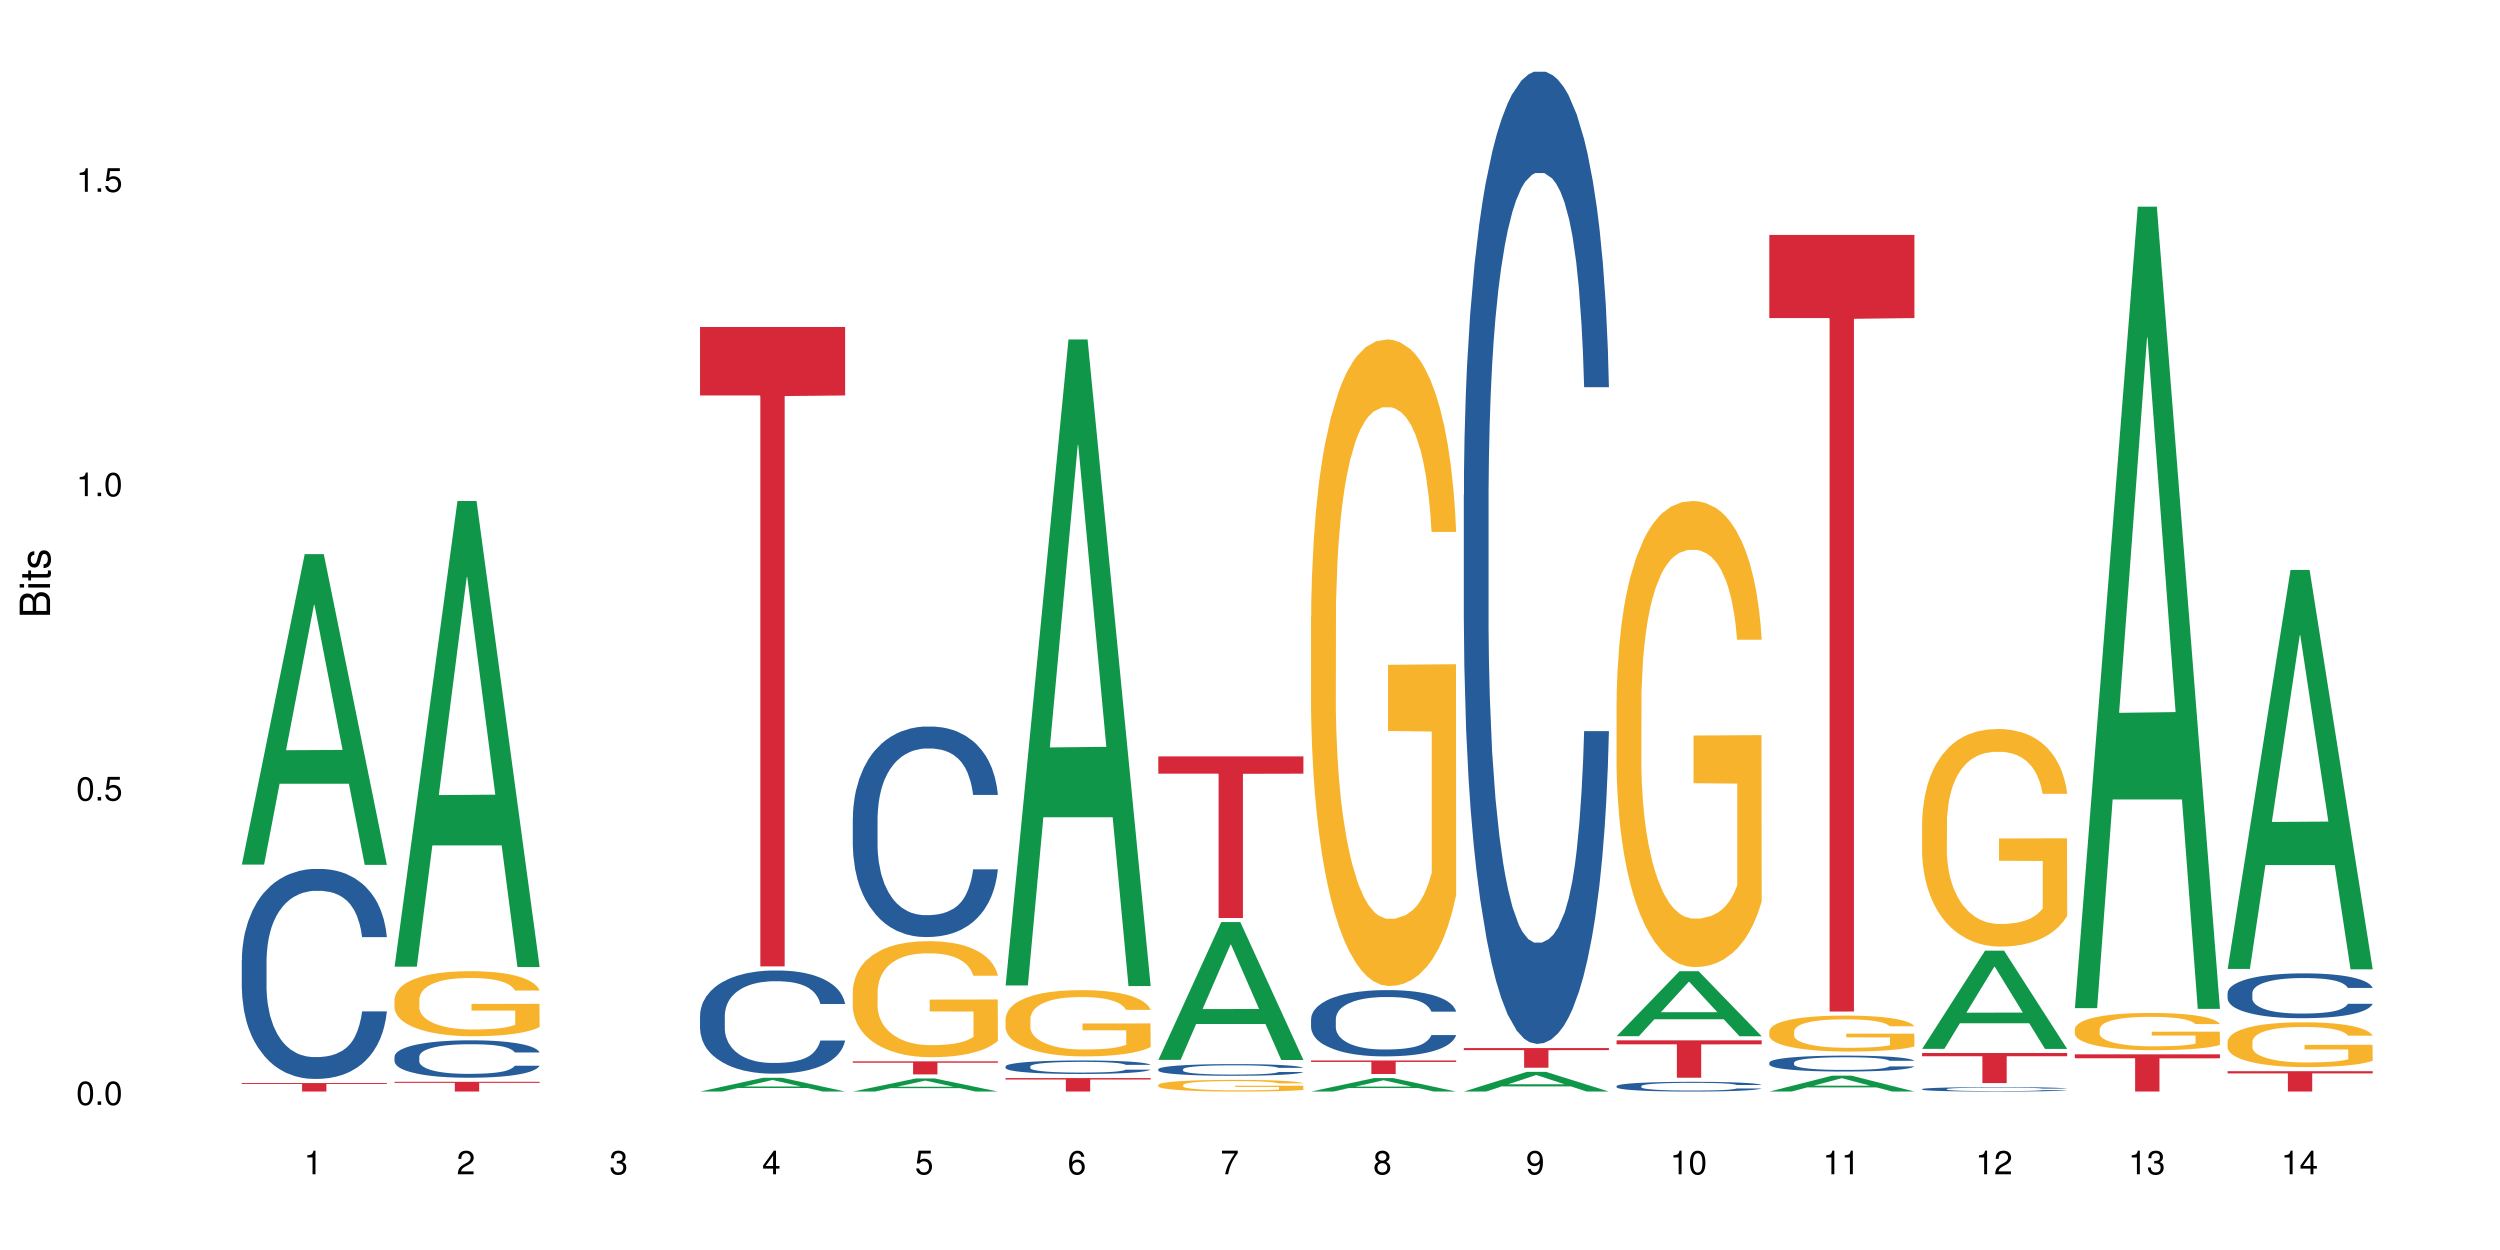 <?xml version="1.0" encoding="UTF-8"?>
<svg xmlns="http://www.w3.org/2000/svg" xmlns:xlink="http://www.w3.org/1999/xlink" width="720pt" height="360pt" viewBox="0 0 720 360" version="1.1">
<defs>
<g>
<symbol overflow="visible" id="glyph0-0">
<path style="stroke:none;" d=""/>
</symbol>
<symbol overflow="visible" id="glyph0-1">
<path style="stroke:none;" d="M 2.641 -6.797 C 2 -6.797 1.422 -6.531 1.078 -6.047 C 0.641 -5.453 0.406 -4.547 0.406 -3.297 C 0.406 -1 1.188 0.219 2.641 0.219 C 4.078 0.219 4.859 -1 4.859 -3.234 C 4.859 -4.562 4.656 -5.438 4.203 -6.047 C 3.844 -6.531 3.281 -6.797 2.641 -6.797 Z M 2.641 -6.047 C 3.547 -6.047 4 -5.125 4 -3.312 C 4 -1.375 3.562 -0.484 2.625 -0.484 C 1.734 -0.484 1.281 -1.422 1.281 -3.281 C 1.281 -5.141 1.734 -6.047 2.641 -6.047 Z M 2.641 -6.047 "/>
</symbol>
<symbol overflow="visible" id="glyph0-2">
<path style="stroke:none;" d="M 1.828 -1 L 0.828 -1 L 0.828 0 L 1.828 0 Z M 1.828 -1 "/>
</symbol>
<symbol overflow="visible" id="glyph0-3">
<path style="stroke:none;" d="M 4.562 -6.797 L 1.062 -6.797 L 0.547 -3.094 L 1.328 -3.094 C 1.719 -3.562 2.047 -3.734 2.578 -3.734 C 3.484 -3.734 4.062 -3.109 4.062 -2.094 C 4.062 -1.125 3.484 -0.531 2.578 -0.531 C 1.828 -0.531 1.375 -0.906 1.188 -1.672 L 0.328 -1.672 C 0.453 -1.109 0.547 -0.844 0.75 -0.594 C 1.125 -0.078 1.828 0.219 2.594 0.219 C 3.969 0.219 4.922 -0.781 4.922 -2.219 C 4.922 -3.562 4.031 -4.484 2.719 -4.484 C 2.25 -4.484 1.859 -4.359 1.469 -4.062 L 1.734 -5.969 L 4.562 -5.969 Z M 4.562 -6.797 "/>
</symbol>
<symbol overflow="visible" id="glyph0-4">
<path style="stroke:none;" d="M 2.484 -4.844 L 2.484 0 L 3.328 0 L 3.328 -6.797 L 2.766 -6.797 C 2.469 -5.75 2.281 -5.609 0.984 -5.453 L 0.984 -4.844 Z M 2.484 -4.844 "/>
</symbol>
<symbol overflow="visible" id="glyph0-5">
<path style="stroke:none;" d="M 4.859 -0.828 L 1.281 -0.828 C 1.359 -1.391 1.672 -1.75 2.5 -2.234 L 3.469 -2.75 C 4.406 -3.266 4.906 -3.969 4.906 -4.812 C 4.906 -5.375 4.672 -5.906 4.266 -6.266 C 3.859 -6.625 3.375 -6.797 2.719 -6.797 C 1.859 -6.797 1.219 -6.5 0.844 -5.922 C 0.609 -5.562 0.5 -5.125 0.484 -4.438 L 1.328 -4.438 C 1.359 -4.906 1.406 -5.188 1.531 -5.406 C 1.75 -5.812 2.188 -6.062 2.703 -6.062 C 3.469 -6.062 4.031 -5.516 4.031 -4.781 C 4.031 -4.25 3.719 -3.797 3.125 -3.438 L 2.234 -2.938 C 0.812 -2.141 0.406 -1.5 0.328 0 L 4.859 0 Z M 4.859 -0.828 "/>
</symbol>
<symbol overflow="visible" id="glyph0-6">
<path style="stroke:none;" d="M 2.125 -3.125 L 2.578 -3.125 C 3.516 -3.125 3.984 -2.703 3.984 -1.891 C 3.984 -1.031 3.469 -0.531 2.578 -0.531 C 1.656 -0.531 1.203 -0.984 1.156 -1.969 L 0.312 -1.969 C 0.344 -1.422 0.438 -1.078 0.609 -0.766 C 0.953 -0.109 1.625 0.219 2.547 0.219 C 3.953 0.219 4.859 -0.609 4.859 -1.906 C 4.859 -2.766 4.516 -3.25 3.703 -3.516 C 4.344 -3.766 4.656 -4.25 4.656 -4.938 C 4.656 -6.109 3.875 -6.797 2.578 -6.797 C 1.203 -6.797 0.484 -6.047 0.453 -4.609 L 1.297 -4.609 C 1.312 -5.016 1.344 -5.25 1.453 -5.453 C 1.641 -5.828 2.062 -6.062 2.594 -6.062 C 3.344 -6.062 3.797 -5.625 3.797 -4.906 C 3.797 -4.422 3.609 -4.141 3.25 -3.984 C 3.016 -3.891 2.719 -3.844 2.125 -3.844 Z M 2.125 -3.125 "/>
</symbol>
<symbol overflow="visible" id="glyph0-7">
<path style="stroke:none;" d="M 3.141 -1.625 L 3.141 0 L 3.984 0 L 3.984 -1.625 L 4.984 -1.625 L 4.984 -2.391 L 3.984 -2.391 L 3.984 -6.797 L 3.359 -6.797 L 0.266 -2.516 L 0.266 -1.625 Z M 3.141 -2.391 L 1 -2.391 L 3.141 -5.359 Z M 3.141 -2.391 "/>
</symbol>
<symbol overflow="visible" id="glyph0-8">
<path style="stroke:none;" d="M 4.781 -5.031 C 4.609 -6.141 3.891 -6.797 2.844 -6.797 C 2.094 -6.797 1.422 -6.438 1.031 -5.828 C 0.609 -5.172 0.406 -4.344 0.406 -3.094 C 0.406 -1.953 0.578 -1.234 0.984 -0.625 C 1.359 -0.078 1.953 0.219 2.703 0.219 C 3.984 0.219 4.922 -0.734 4.922 -2.078 C 4.922 -3.344 4.062 -4.234 2.844 -4.234 C 2.172 -4.234 1.641 -3.969 1.281 -3.469 C 1.281 -5.125 1.828 -6.047 2.797 -6.047 C 3.391 -6.047 3.797 -5.672 3.938 -5.031 Z M 2.734 -3.484 C 3.547 -3.484 4.062 -2.922 4.062 -2 C 4.062 -1.156 3.484 -0.531 2.703 -0.531 C 1.922 -0.531 1.328 -1.188 1.328 -2.047 C 1.328 -2.891 1.906 -3.484 2.734 -3.484 Z M 2.734 -3.484 "/>
</symbol>
<symbol overflow="visible" id="glyph0-9">
<path style="stroke:none;" d="M 4.984 -6.797 L 0.438 -6.797 L 0.438 -5.969 L 4.109 -5.969 C 2.5 -3.656 1.828 -2.234 1.328 0 L 2.219 0 C 2.594 -2.172 3.453 -4.047 4.984 -6.094 Z M 4.984 -6.797 "/>
</symbol>
<symbol overflow="visible" id="glyph0-10">
<path style="stroke:none;" d="M 3.75 -3.578 C 4.453 -4 4.688 -4.344 4.688 -4.984 C 4.688 -6.047 3.844 -6.797 2.641 -6.797 C 1.438 -6.797 0.594 -6.047 0.594 -4.984 C 0.594 -4.359 0.828 -4.016 1.516 -3.578 C 0.734 -3.203 0.359 -2.641 0.359 -1.891 C 0.359 -0.641 1.297 0.219 2.641 0.219 C 3.984 0.219 4.922 -0.641 4.922 -1.875 C 4.922 -2.641 4.531 -3.203 3.75 -3.578 Z M 2.641 -6.047 C 3.359 -6.047 3.812 -5.625 3.812 -4.969 C 3.812 -4.344 3.344 -3.922 2.641 -3.922 C 1.922 -3.922 1.453 -4.344 1.453 -4.984 C 1.453 -5.625 1.922 -6.047 2.641 -6.047 Z M 2.641 -3.203 C 3.484 -3.203 4.062 -2.672 4.062 -1.875 C 4.062 -1.062 3.484 -0.531 2.625 -0.531 C 1.797 -0.531 1.219 -1.078 1.219 -1.875 C 1.219 -2.672 1.797 -3.203 2.641 -3.203 Z M 2.641 -3.203 "/>
</symbol>
<symbol overflow="visible" id="glyph0-11">
<path style="stroke:none;" d="M 0.516 -1.547 C 0.672 -0.438 1.406 0.219 2.438 0.219 C 3.188 0.219 3.859 -0.141 4.266 -0.75 C 4.688 -1.406 4.891 -2.25 4.891 -3.484 C 4.891 -4.625 4.703 -5.359 4.312 -5.953 C 3.938 -6.5 3.344 -6.797 2.594 -6.797 C 1.297 -6.797 0.359 -5.844 0.359 -4.516 C 0.359 -3.25 1.234 -2.344 2.453 -2.344 C 3.094 -2.344 3.562 -2.578 4.016 -3.109 C 4 -1.453 3.469 -0.531 2.5 -0.531 C 1.906 -0.531 1.484 -0.906 1.359 -1.547 Z M 2.578 -6.062 C 3.375 -6.062 3.969 -5.406 3.969 -4.531 C 3.969 -3.688 3.375 -3.094 2.547 -3.094 C 1.734 -3.094 1.234 -3.672 1.234 -4.578 C 1.234 -5.438 1.797 -6.062 2.578 -6.062 Z M 2.578 -6.062 "/>
</symbol>
<symbol overflow="visible" id="glyph1-0">
<path style="stroke:none;" d=""/>
</symbol>
<symbol overflow="visible" id="glyph1-1">
<path style="stroke:none;" d="M 0 -0.953 L 0 -4.891 C 0 -5.719 -0.234 -6.344 -0.734 -6.797 C -1.188 -7.234 -1.812 -7.469 -2.5 -7.469 C -3.547 -7.469 -4.188 -7 -4.625 -5.875 C -4.984 -6.672 -5.641 -7.094 -6.531 -7.094 C -7.156 -7.094 -7.734 -6.859 -8.141 -6.391 C -8.562 -5.938 -8.75 -5.344 -8.75 -4.5 L -8.75 -0.953 Z M -4.984 -2.062 L -7.766 -2.062 L -7.766 -4.219 C -7.766 -4.844 -7.688 -5.203 -7.453 -5.5 C -7.219 -5.812 -6.859 -5.969 -6.375 -5.969 C -5.906 -5.969 -5.531 -5.812 -5.297 -5.5 C -5.062 -5.203 -4.984 -4.844 -4.984 -4.219 Z M -0.984 -2.062 L -4 -2.062 L -4 -4.781 C -4 -5.328 -3.859 -5.688 -3.578 -5.953 C -3.297 -6.219 -2.922 -6.359 -2.484 -6.359 C -2.062 -6.359 -1.688 -6.219 -1.406 -5.953 C -1.109 -5.688 -0.984 -5.328 -0.984 -4.781 Z M -0.984 -2.062 "/>
</symbol>
<symbol overflow="visible" id="glyph1-2">
<path style="stroke:none;" d="M -6.281 -1.797 L -6.281 -0.797 L 0 -0.797 L 0 -1.797 Z M -8.75 -1.797 L -8.75 -0.797 L -7.484 -0.797 L -7.484 -1.797 Z M -8.75 -1.797 "/>
</symbol>
<symbol overflow="visible" id="glyph1-3">
<path style="stroke:none;" d="M -6.281 -3.047 L -6.281 -2.016 L -8.016 -2.016 L -8.016 -1.016 L -6.281 -1.016 L -6.281 -0.172 L -5.469 -0.172 L -5.469 -1.016 L -0.719 -1.016 C -0.078 -1.016 0.281 -1.453 0.281 -2.234 C 0.281 -2.469 0.25 -2.719 0.188 -3.047 L -0.641 -3.047 C -0.609 -2.922 -0.594 -2.766 -0.594 -2.562 C -0.594 -2.141 -0.719 -2.016 -1.156 -2.016 L -5.469 -2.016 L -5.469 -3.047 Z M -6.281 -3.047 "/>
</symbol>
<symbol overflow="visible" id="glyph1-4">
<path style="stroke:none;" d="M -4.531 -5.25 C -5.766 -5.25 -6.469 -4.422 -6.469 -2.969 C -6.469 -1.516 -5.719 -0.562 -4.547 -0.562 C -3.562 -0.562 -3.094 -1.062 -2.734 -2.562 L -2.516 -3.484 C -2.344 -4.188 -2.094 -4.469 -1.625 -4.469 C -1.047 -4.469 -0.641 -3.875 -0.641 -3 C -0.641 -2.453 -0.797 -2 -1.062 -1.75 C -1.25 -1.594 -1.422 -1.531 -1.875 -1.469 L -1.875 -0.406 C -0.422 -0.453 0.281 -1.266 0.281 -2.922 C 0.281 -4.5 -0.5 -5.516 -1.719 -5.516 C -2.656 -5.516 -3.172 -4.984 -3.469 -3.734 L -3.703 -2.766 C -3.891 -1.953 -4.156 -1.609 -4.594 -1.609 C -5.172 -1.609 -5.547 -2.125 -5.547 -2.938 C -5.547 -3.75 -5.203 -4.172 -4.531 -4.203 Z M -4.531 -5.25 "/>
</symbol>
</g>
</defs>
<g id="surface3395">
<rect x="0" y="0" width="720" height="360" style="fill:rgb(100%,100%,100%);fill-opacity:1;stroke:none;"/>
<path style=" stroke:none;fill-rule:nonzero;fill:rgb(6.275%,58.824%,28.235%);fill-opacity:1;" d="M 69.629 249 L 69.676 248.918 L 87.758 159.59 L 93.25 159.59 L 111.422 249.086 L 105.039 249.086 L 100.484 225.723 L 80.523 225.723 L 76.059 249 L 69.629 249 L 82.445 216.062 L 98.652 215.977 L 90.57 174.211 L 90.48 174.129 L 90.391 174.379 L 82.398 215.977 L 82.445 216.062 Z M 69.629 249 "/>
<path style=" stroke:none;fill-rule:nonzero;fill:rgb(14.51%,36.078%,60%);fill-opacity:1;" d="M 69.629 276.578 L 69.68 276.523 L 69.68 275.195 L 69.832 273.098 L 70.191 270.441 L 70.547 268.617 L 71.465 265.355 L 72.738 262.207 L 74.062 259.773 L 75.031 258.336 L 75.898 257.23 L 77.887 255.184 L 79.16 254.133 L 80.535 253.195 L 82.219 252.254 L 83.441 251.703 L 86.195 250.816 L 88.234 250.43 L 89.812 250.266 L 93.227 250.266 L 95.266 250.484 L 96.746 250.762 L 98.375 251.203 L 99.75 251.703 L 102.148 252.918 L 104.289 254.465 L 105.258 255.352 L 106.785 257.066 L 107.957 258.723 L 108.773 260.16 L 109.691 262.207 L 110.504 264.695 L 111.117 267.512 L 111.422 269.891 L 104.289 269.891 L 103.93 267.68 L 103.523 265.965 L 102.758 263.699 L 101.992 262.094 L 100.922 260.492 L 99.957 259.441 L 98.629 258.391 L 97.457 257.727 L 96.234 257.23 L 95.062 256.898 L 92.82 256.566 L 90.219 256.566 L 89.254 256.676 L 87.266 257.121 L 86.195 257.508 L 84.664 258.281 L 83.594 259 L 82.32 260.105 L 81.453 261.043 L 80.383 262.48 L 79.617 263.754 L 78.754 265.578 L 78.242 266.961 L 77.785 268.508 L 77.375 270.332 L 77.07 272.266 L 76.867 274.312 L 76.766 276.305 L 76.766 284.871 L 76.867 286.863 L 77.121 289.184 L 77.785 292.555 L 78.754 295.484 L 79.875 297.809 L 80.945 299.465 L 81.555 300.238 L 82.371 301.125 L 83.645 302.23 L 85.48 303.336 L 86.551 303.777 L 88.184 304.219 L 89.863 304.441 L 92.105 304.441 L 94.094 304.219 L 95.418 303.945 L 96.797 303.5 L 98.68 302.562 L 99.852 301.676 L 100.871 300.629 L 101.637 299.578 L 102.148 298.691 L 102.91 296.977 L 103.523 295.098 L 103.98 293.164 L 104.289 291.285 L 111.422 291.285 L 111.117 293.496 L 110.66 295.652 L 110.199 297.254 L 109.484 299.191 L 108.672 300.902 L 107.5 302.84 L 106.531 304.109 L 105.258 305.492 L 104.082 306.543 L 102.809 307.48 L 100.922 308.586 L 99.699 309.141 L 98.375 309.637 L 96.797 310.082 L 94.809 310.469 L 92.668 310.688 L 90.68 310.742 L 88.539 310.633 L 86.957 310.41 L 84.867 309.914 L 82.27 308.918 L 80.383 307.867 L 78.906 306.82 L 77.633 305.715 L 76.203 304.219 L 74.371 301.789 L 73.25 299.91 L 72.484 298.359 L 71.617 296.203 L 71.004 294.27 L 70.293 291.172 L 69.781 287.25 L 69.629 284.207 Z M 69.629 276.578 "/>
<path style=" stroke:none;fill-rule:nonzero;fill:rgb(83.922%,15.686%,22.353%);fill-opacity:1;" d="M 69.629 311.922 L 111.422 311.922 L 111.422 312.184 L 94.004 312.188 L 94.004 314.371 L 86.996 314.371 L 86.996 312.191 L 86.895 312.184 L 69.629 312.184 Z M 69.629 311.922 "/>
<path style=" stroke:none;fill-rule:nonzero;fill:rgb(6.275%,58.824%,28.235%);fill-opacity:1;" d="M 113.621 278.398 L 113.668 278.273 L 131.75 144.281 L 137.242 144.281 L 155.418 278.523 L 149.031 278.523 L 144.477 243.48 L 124.52 243.48 L 120.051 278.398 L 113.621 278.398 L 126.438 228.988 L 142.645 228.859 L 134.562 166.215 L 134.477 166.09 L 134.387 166.465 L 126.395 228.859 L 126.438 228.988 Z M 113.621 278.398 "/>
<path style=" stroke:none;fill-rule:nonzero;fill:rgb(14.51%,36.078%,60%);fill-opacity:1;" d="M 113.621 304.305 L 113.672 304.293 L 113.672 304.059 L 113.828 303.684 L 114.184 303.211 L 114.539 302.887 L 115.457 302.305 L 116.73 301.746 L 118.059 301.312 L 119.023 301.055 L 119.891 300.859 L 121.879 300.496 L 123.152 300.309 L 124.531 300.141 L 126.211 299.973 L 127.434 299.875 L 130.188 299.715 L 132.227 299.648 L 133.805 299.617 L 137.223 299.617 L 139.258 299.656 L 140.738 299.707 L 142.367 299.785 L 143.746 299.875 L 146.141 300.09 L 148.281 300.367 L 149.25 300.523 L 150.777 300.828 L 151.949 301.125 L 152.766 301.379 L 153.684 301.746 L 154.5 302.188 L 155.109 302.691 L 155.418 303.113 L 148.281 303.113 L 147.926 302.719 L 147.516 302.414 L 146.75 302.012 L 145.988 301.727 L 144.918 301.438 L 143.949 301.254 L 142.625 301.066 L 141.453 300.945 L 140.227 300.859 L 139.055 300.801 L 136.812 300.742 L 134.215 300.742 L 133.246 300.762 L 131.258 300.84 L 130.188 300.906 L 128.66 301.047 L 127.59 301.172 L 126.312 301.371 L 125.449 301.539 L 124.379 301.793 L 123.613 302.02 L 122.746 302.344 L 122.234 302.59 L 121.777 302.867 L 121.371 303.191 L 121.062 303.535 L 120.859 303.902 L 120.758 304.254 L 120.758 305.781 L 120.859 306.137 L 121.113 306.547 L 121.777 307.148 L 122.746 307.672 L 123.867 308.086 L 124.938 308.379 L 125.551 308.516 L 126.363 308.676 L 127.641 308.871 L 129.473 309.07 L 130.543 309.148 L 132.176 309.227 L 133.855 309.266 L 136.098 309.266 L 138.086 309.227 L 139.414 309.176 L 140.789 309.098 L 142.676 308.93 L 143.848 308.773 L 144.867 308.586 L 145.629 308.398 L 146.141 308.242 L 146.906 307.938 L 147.516 307.602 L 147.977 307.258 L 148.281 306.922 L 155.418 306.922 L 155.109 307.316 L 154.652 307.699 L 154.191 307.984 L 153.48 308.332 L 152.664 308.637 L 151.492 308.98 L 150.523 309.207 L 149.25 309.453 L 148.078 309.641 L 146.805 309.809 L 144.918 310.004 L 143.695 310.102 L 142.367 310.191 L 140.789 310.27 L 138.801 310.34 L 136.66 310.379 L 134.672 310.387 L 132.531 310.367 L 130.953 310.328 L 128.863 310.238 L 126.262 310.062 L 124.379 309.875 L 122.898 309.688 L 121.625 309.492 L 120.199 309.227 L 118.363 308.793 L 117.242 308.457 L 116.477 308.184 L 115.609 307.797 L 115 307.453 L 114.285 306.902 L 113.777 306.203 L 113.621 305.664 Z M 113.621 304.305 "/>
<path style=" stroke:none;fill-rule:nonzero;fill:rgb(96.863%,70.196%,16.863%);fill-opacity:1;" d="M 113.621 287.727 L 113.672 287.711 L 113.672 287.367 L 113.879 286.598 L 114.387 285.539 L 115.051 284.664 L 115.762 283.98 L 116.223 283.621 L 116.988 283.109 L 117.648 282.73 L 119.332 281.961 L 121.473 281.242 L 122.645 280.934 L 123.969 280.645 L 125.855 280.32 L 126.723 280.199 L 129.371 279.926 L 132.379 279.754 L 135.691 279.703 L 137.223 279.719 L 139.312 279.789 L 142.164 279.977 L 143.797 280.148 L 145.07 280.32 L 146.395 280.543 L 148.027 280.883 L 149.555 281.293 L 150.777 281.707 L 152 282.219 L 153.02 282.766 L 153.887 283.363 L 154.652 284.082 L 155.109 284.684 L 155.418 285.281 L 148.332 285.281 L 147.926 284.684 L 147.465 284.219 L 146.699 283.656 L 145.938 283.246 L 145.172 282.922 L 143.746 282.477 L 142.523 282.203 L 140.992 281.961 L 139.516 281.809 L 137.832 281.707 L 136.812 281.672 L 134.113 281.672 L 131.664 281.789 L 130.238 281.926 L 129.219 282.066 L 127.793 282.32 L 126.926 282.527 L 126.414 282.664 L 124.887 283.195 L 123.867 283.672 L 123.305 283.996 L 122.594 284.512 L 122.082 284.973 L 121.523 285.656 L 121.219 286.172 L 120.809 287.336 L 120.758 290.414 L 120.91 291.062 L 121.219 291.766 L 121.625 292.383 L 122.234 293.031 L 122.848 293.527 L 123.918 294.195 L 124.836 294.641 L 125.551 294.93 L 126.926 295.395 L 127.484 295.547 L 128.812 295.855 L 130.188 296.094 L 131.871 296.301 L 133.145 296.402 L 135.184 296.488 L 137.781 296.488 L 140.84 296.387 L 142.777 296.25 L 144.102 296.113 L 144.969 295.992 L 146.039 295.805 L 146.805 295.633 L 147.516 295.445 L 148.383 295.152 L 148.383 291.062 L 135.793 291.047 L 135.793 289.133 L 155.367 289.113 L 155.418 295.805 L 154.348 296.266 L 153.02 296.711 L 151.746 297.055 L 150.422 297.344 L 148.535 297.668 L 147.008 297.875 L 144.664 298.113 L 142.523 298.27 L 140.277 298.371 L 138.293 298.422 L 135.945 298.438 L 133.855 298.406 L 131.613 298.301 L 129.832 298.164 L 128.199 297.992 L 126.57 297.77 L 124.531 297.414 L 123.203 297.121 L 121.828 296.762 L 120.453 296.336 L 119.23 295.871 L 118.414 295.512 L 117.598 295.102 L 116.73 294.59 L 115.918 294.008 L 115.305 293.477 L 114.742 292.879 L 114.336 292.312 L 113.93 291.543 L 113.727 290.926 L 113.621 290.398 Z M 113.621 287.727 "/>
<path style=" stroke:none;fill-rule:nonzero;fill:rgb(83.922%,15.686%,22.353%);fill-opacity:1;" d="M 113.621 311.566 L 155.418 311.566 L 155.418 311.867 L 138 311.871 L 138 314.371 L 130.988 314.371 L 130.988 311.871 L 130.887 311.867 L 113.621 311.867 Z M 113.621 311.566 "/>
<path style=" stroke:none;fill-rule:nonzero;fill:rgb(6.275%,58.824%,28.235%);fill-opacity:1;" d="M 201.609 314.367 L 201.652 314.363 L 219.738 310.402 L 225.23 310.402 L 243.402 314.371 L 237.02 314.371 L 232.465 313.336 L 212.504 313.336 L 208.039 314.367 L 201.609 314.367 L 214.426 312.906 L 230.633 312.902 L 222.551 311.051 L 222.461 311.047 L 222.371 311.059 L 214.379 312.902 L 214.426 312.906 Z M 201.609 314.367 "/>
<path style=" stroke:none;fill-rule:nonzero;fill:rgb(14.51%,36.078%,60%);fill-opacity:1;" d="M 201.609 292.441 L 201.66 292.414 L 201.66 291.762 L 201.812 290.73 L 202.172 289.426 L 202.527 288.527 L 203.445 286.926 L 204.719 285.379 L 206.043 284.184 L 207.012 283.477 L 207.879 282.934 L 209.867 281.93 L 211.141 281.414 L 212.516 280.953 L 214.199 280.492 L 215.422 280.219 L 218.176 279.785 L 220.211 279.594 L 221.793 279.512 L 225.207 279.512 L 227.246 279.621 L 228.723 279.758 L 230.355 279.977 L 231.73 280.219 L 234.129 280.816 L 236.27 281.578 L 237.234 282.012 L 238.766 282.855 L 239.938 283.668 L 240.754 284.375 L 241.672 285.379 L 242.484 286.602 L 243.098 287.984 L 243.402 289.152 L 236.27 289.152 L 235.91 288.066 L 235.504 287.227 L 234.738 286.113 L 233.973 285.324 L 232.902 284.539 L 231.934 284.02 L 230.609 283.504 L 229.438 283.18 L 228.215 282.934 L 227.043 282.773 L 224.801 282.609 L 222.199 282.609 L 221.23 282.664 L 219.246 282.879 L 218.176 283.07 L 216.645 283.449 L 215.574 283.805 L 214.301 284.348 L 213.434 284.809 L 212.363 285.516 L 211.598 286.141 L 210.734 287.035 L 210.223 287.715 L 209.766 288.477 L 209.355 289.371 L 209.051 290.32 L 208.848 291.328 L 208.746 292.305 L 208.746 296.512 L 208.848 297.492 L 209.102 298.633 L 209.766 300.289 L 210.734 301.727 L 211.855 302.867 L 212.926 303.684 L 213.535 304.062 L 214.352 304.496 L 215.625 305.039 L 217.461 305.582 L 218.531 305.801 L 220.16 306.02 L 221.844 306.125 L 224.086 306.125 L 226.074 306.02 L 227.398 305.883 L 228.777 305.664 L 230.66 305.203 L 231.832 304.77 L 232.852 304.254 L 233.617 303.738 L 234.129 303.301 L 234.891 302.461 L 235.504 301.539 L 235.961 300.586 L 236.27 299.664 L 243.402 299.664 L 243.098 300.75 L 242.641 301.809 L 242.18 302.598 L 241.465 303.547 L 240.652 304.391 L 239.48 305.34 L 238.512 305.965 L 237.234 306.645 L 236.062 307.16 L 234.789 307.621 L 232.902 308.164 L 231.68 308.434 L 230.355 308.68 L 228.777 308.898 L 226.789 309.086 L 224.648 309.195 L 222.66 309.223 L 220.52 309.168 L 218.938 309.059 L 216.848 308.816 L 214.25 308.328 L 212.363 307.809 L 210.887 307.293 L 209.613 306.75 L 208.184 306.02 L 206.348 304.824 L 205.227 303.898 L 204.465 303.141 L 203.598 302.082 L 202.984 301.129 L 202.273 299.609 L 201.762 297.68 L 201.609 296.188 Z M 201.609 292.441 "/>
<path style=" stroke:none;fill-rule:nonzero;fill:rgb(83.922%,15.686%,22.353%);fill-opacity:1;" d="M 201.609 94.18 L 243.402 94.18 L 243.402 113.895 L 225.984 114.066 L 225.984 278.332 L 218.977 278.332 L 218.977 114.238 L 218.875 113.895 L 201.609 113.895 Z M 201.609 94.18 "/>
<path style=" stroke:none;fill-rule:nonzero;fill:rgb(6.275%,58.824%,28.235%);fill-opacity:1;" d="M 245.602 314.367 L 245.648 314.363 L 263.73 310.605 L 269.223 310.605 L 287.398 314.371 L 281.012 314.371 L 276.457 313.387 L 256.496 313.387 L 252.031 314.367 L 245.602 314.367 L 258.418 312.98 L 274.625 312.977 L 266.543 311.223 L 266.457 311.219 L 266.367 311.23 L 258.375 312.977 L 258.418 312.98 Z M 245.602 314.367 "/>
<path style=" stroke:none;fill-rule:nonzero;fill:rgb(14.51%,36.078%,60%);fill-opacity:1;" d="M 245.602 235.637 L 245.652 235.582 L 245.652 234.254 L 245.809 232.148 L 246.164 229.488 L 246.52 227.66 L 247.438 224.391 L 248.711 221.23 L 250.035 218.793 L 251.004 217.352 L 251.871 216.246 L 253.859 214.195 L 255.133 213.141 L 256.512 212.199 L 258.191 211.258 L 259.414 210.703 L 262.168 209.816 L 264.207 209.43 L 265.785 209.266 L 269.199 209.266 L 271.238 209.484 L 272.719 209.762 L 274.348 210.207 L 275.727 210.703 L 278.121 211.922 L 280.262 213.477 L 281.23 214.363 L 282.758 216.078 L 283.93 217.742 L 284.746 219.184 L 285.664 221.23 L 286.48 223.727 L 287.09 226.551 L 287.398 228.934 L 280.262 228.934 L 279.906 226.719 L 279.496 225 L 278.73 222.727 L 277.969 221.121 L 276.898 219.516 L 275.93 218.461 L 274.605 217.41 L 273.43 216.742 L 272.207 216.246 L 271.035 215.914 L 268.793 215.582 L 266.195 215.582 L 265.227 215.691 L 263.238 216.133 L 262.168 216.523 L 260.637 217.297 L 259.566 218.02 L 258.293 219.125 L 257.426 220.066 L 256.355 221.508 L 255.594 222.781 L 254.727 224.613 L 254.215 225.996 L 253.758 227.547 L 253.352 229.375 L 253.043 231.316 L 252.84 233.367 L 252.738 235.359 L 252.738 243.949 L 252.84 245.941 L 253.094 248.27 L 253.758 251.648 L 254.727 254.586 L 255.848 256.914 L 256.918 258.574 L 257.531 259.352 L 258.344 260.238 L 259.617 261.348 L 261.453 262.453 L 262.523 262.898 L 264.156 263.34 L 265.836 263.562 L 268.078 263.562 L 270.066 263.34 L 271.395 263.062 L 272.77 262.621 L 274.656 261.68 L 275.828 260.793 L 276.848 259.738 L 277.609 258.688 L 278.121 257.801 L 278.887 256.082 L 279.496 254.199 L 279.957 252.258 L 280.262 250.375 L 287.398 250.375 L 287.09 252.594 L 286.633 254.754 L 286.172 256.359 L 285.461 258.297 L 284.645 260.016 L 283.473 261.957 L 282.504 263.23 L 281.23 264.613 L 280.059 265.668 L 278.781 266.609 L 276.898 267.719 L 275.676 268.273 L 274.348 268.77 L 272.77 269.215 L 270.781 269.602 L 268.641 269.824 L 266.652 269.879 L 264.512 269.77 L 262.934 269.547 L 260.844 269.047 L 258.242 268.051 L 256.355 266.996 L 254.879 265.945 L 253.605 264.836 L 252.18 263.34 L 250.344 260.902 L 249.223 259.02 L 248.457 257.469 L 247.59 255.309 L 246.98 253.367 L 246.266 250.266 L 245.754 246.332 L 245.602 243.285 Z M 245.602 235.637 "/>
<path style=" stroke:none;fill-rule:nonzero;fill:rgb(96.863%,70.196%,16.863%);fill-opacity:1;" d="M 245.602 285.375 L 245.652 285.344 L 245.652 284.734 L 245.859 283.359 L 246.367 281.469 L 247.031 279.91 L 247.742 278.691 L 248.203 278.047 L 248.965 277.133 L 249.629 276.461 L 251.312 275.086 L 253.453 273.805 L 254.625 273.258 L 255.949 272.738 L 257.836 272.156 L 258.703 271.945 L 261.352 271.457 L 264.359 271.148 L 267.672 271.059 L 269.199 271.09 L 271.289 271.211 L 274.145 271.547 L 275.777 271.852 L 277.051 272.156 L 278.375 272.555 L 280.008 273.164 L 281.535 273.898 L 282.758 274.629 L 283.98 275.547 L 285 276.523 L 285.867 277.59 L 286.633 278.871 L 287.09 279.941 L 287.398 281.008 L 280.312 281.008 L 279.906 279.941 L 279.445 279.117 L 278.68 278.109 L 277.918 277.379 L 277.152 276.797 L 275.727 276.004 L 274.5 275.516 L 272.973 275.086 L 271.496 274.812 L 269.812 274.629 L 268.793 274.57 L 266.094 274.57 L 263.645 274.781 L 262.219 275.027 L 261.199 275.27 L 259.773 275.73 L 258.906 276.094 L 258.395 276.34 L 256.867 277.285 L 255.848 278.141 L 255.285 278.719 L 254.574 279.637 L 254.062 280.461 L 253.504 281.68 L 253.195 282.598 L 252.789 284.672 L 252.738 290.168 L 252.891 291.328 L 253.195 292.578 L 253.605 293.676 L 254.215 294.836 L 254.828 295.723 L 255.898 296.914 L 256.816 297.707 L 257.531 298.227 L 258.906 299.051 L 259.465 299.324 L 260.793 299.875 L 262.168 300.301 L 263.848 300.668 L 265.125 300.852 L 267.164 301.004 L 269.762 301.004 L 272.82 300.82 L 274.758 300.578 L 276.082 300.332 L 276.949 300.117 L 278.02 299.781 L 278.781 299.477 L 279.496 299.141 L 280.363 298.621 L 280.363 291.328 L 267.773 291.297 L 267.773 287.879 L 287.344 287.848 L 287.398 299.781 L 286.328 300.605 L 285 301.402 L 283.727 302.012 L 282.402 302.531 L 280.516 303.109 L 278.988 303.477 L 276.641 303.902 L 274.5 304.18 L 272.258 304.363 L 270.27 304.453 L 267.926 304.484 L 265.836 304.422 L 263.594 304.238 L 261.812 303.996 L 260.18 303.691 L 258.547 303.293 L 256.512 302.652 L 255.184 302.133 L 253.809 301.492 L 252.434 300.73 L 251.211 299.906 L 250.395 299.266 L 249.578 298.531 L 248.711 297.617 L 247.895 296.578 L 247.285 295.633 L 246.723 294.562 L 246.316 293.555 L 245.91 292.184 L 245.703 291.082 L 245.602 290.137 Z M 245.602 285.375 "/>
<path style=" stroke:none;fill-rule:nonzero;fill:rgb(83.922%,15.686%,22.353%);fill-opacity:1;" d="M 245.602 305.664 L 287.398 305.664 L 287.398 306.066 L 269.977 306.07 L 269.977 309.426 L 262.969 309.426 L 262.969 306.074 L 262.867 306.066 L 245.602 306.066 Z M 245.602 305.664 "/>
<path style=" stroke:none;fill-rule:nonzero;fill:rgb(6.275%,58.824%,28.235%);fill-opacity:1;" d="M 289.598 283.805 L 289.641 283.633 L 307.727 97.758 L 313.219 97.758 L 331.391 283.98 L 325.004 283.98 L 320.449 235.371 L 300.492 235.371 L 296.027 283.805 L 289.598 283.805 L 302.41 215.262 L 318.621 215.086 L 310.539 128.184 L 310.449 128.008 L 310.359 128.531 L 302.367 215.086 L 302.41 215.262 Z M 289.598 283.805 "/>
<path style=" stroke:none;fill-rule:nonzero;fill:rgb(14.51%,36.078%,60%);fill-opacity:1;" d="M 289.598 307.109 L 289.648 307.105 L 289.648 307.023 L 289.801 306.887 L 290.156 306.715 L 290.516 306.598 L 291.43 306.391 L 292.707 306.188 L 294.031 306.031 L 295 305.938 L 295.867 305.867 L 297.852 305.738 L 299.129 305.668 L 300.504 305.609 L 302.184 305.547 L 303.41 305.512 L 306.16 305.457 L 308.199 305.43 L 309.781 305.422 L 313.195 305.422 L 315.234 305.434 L 316.711 305.453 L 318.344 305.48 L 319.719 305.512 L 322.113 305.59 L 324.254 305.691 L 325.223 305.746 L 326.75 305.855 L 327.926 305.965 L 328.738 306.055 L 329.656 306.188 L 330.473 306.348 L 331.086 306.527 L 331.391 306.68 L 324.254 306.68 L 323.898 306.539 L 323.488 306.43 L 322.727 306.285 L 321.961 306.18 L 320.891 306.078 L 319.922 306.012 L 318.598 305.941 L 317.426 305.898 L 316.203 305.867 L 315.027 305.848 L 312.785 305.824 L 310.188 305.824 L 309.219 305.832 L 307.23 305.859 L 306.16 305.887 L 304.633 305.934 L 303.562 305.98 L 302.289 306.051 L 301.422 306.113 L 300.352 306.207 L 299.586 306.285 L 298.719 306.402 L 298.211 306.492 L 297.75 306.594 L 297.344 306.711 L 297.039 306.832 L 296.832 306.965 L 296.73 307.094 L 296.73 307.645 L 296.832 307.77 L 297.09 307.922 L 297.75 308.137 L 298.719 308.324 L 299.84 308.477 L 300.91 308.582 L 301.523 308.633 L 302.34 308.688 L 303.613 308.758 L 305.449 308.828 L 306.52 308.859 L 308.148 308.887 L 309.832 308.902 L 312.074 308.902 L 314.062 308.887 L 315.387 308.867 L 316.762 308.84 L 318.648 308.781 L 319.82 308.723 L 320.84 308.656 L 321.605 308.59 L 322.113 308.531 L 322.879 308.422 L 323.488 308.301 L 323.949 308.176 L 324.254 308.055 L 331.391 308.055 L 331.086 308.199 L 330.625 308.336 L 330.168 308.438 L 329.453 308.562 L 328.637 308.672 L 327.465 308.797 L 326.496 308.879 L 325.223 308.969 L 324.051 309.035 L 322.777 309.098 L 320.891 309.168 L 319.668 309.203 L 318.344 309.234 L 316.762 309.262 L 314.773 309.289 L 312.633 309.301 L 310.645 309.305 L 308.504 309.297 L 306.926 309.285 L 304.836 309.254 L 302.234 309.188 L 300.352 309.121 L 298.871 309.055 L 297.598 308.984 L 296.172 308.887 L 294.336 308.73 L 293.215 308.609 L 292.449 308.512 L 291.586 308.371 L 290.973 308.246 L 290.258 308.047 L 289.75 307.797 L 289.598 307.602 Z M 289.598 307.109 "/>
<path style=" stroke:none;fill-rule:nonzero;fill:rgb(96.863%,70.196%,16.863%);fill-opacity:1;" d="M 289.598 293.332 L 289.648 293.316 L 289.648 292.969 L 289.852 292.184 L 290.359 291.102 L 291.023 290.215 L 291.738 289.516 L 292.195 289.152 L 292.961 288.629 L 293.621 288.246 L 295.305 287.461 L 297.445 286.73 L 298.617 286.414 L 299.941 286.117 L 301.828 285.789 L 302.695 285.664 L 305.344 285.387 L 308.352 285.211 L 311.664 285.16 L 313.195 285.18 L 315.285 285.246 L 318.137 285.438 L 319.77 285.613 L 321.043 285.789 L 322.367 286.016 L 324 286.363 L 325.527 286.781 L 326.75 287.199 L 327.977 287.723 L 328.996 288.281 L 329.859 288.891 L 330.625 289.621 L 331.086 290.23 L 331.391 290.84 L 324.305 290.84 L 323.898 290.23 L 323.438 289.762 L 322.676 289.188 L 321.91 288.766 L 321.145 288.438 L 319.719 287.984 L 318.496 287.703 L 316.965 287.461 L 315.488 287.305 L 313.805 287.199 L 312.785 287.164 L 310.086 287.164 L 307.641 287.285 L 306.211 287.426 L 305.191 287.566 L 303.766 287.828 L 302.898 288.035 L 302.391 288.176 L 300.859 288.715 L 299.84 289.203 L 299.281 289.535 L 298.566 290.059 L 298.059 290.527 L 297.496 291.223 L 297.191 291.746 L 296.781 292.934 L 296.73 296.07 L 296.883 296.73 L 297.191 297.445 L 297.598 298.074 L 298.211 298.734 L 298.82 299.238 L 299.891 299.918 L 300.809 300.371 L 301.523 300.668 L 302.898 301.141 L 303.461 301.297 L 304.785 301.609 L 306.16 301.855 L 307.844 302.062 L 309.117 302.168 L 311.156 302.254 L 313.754 302.254 L 316.812 302.148 L 318.75 302.012 L 320.074 301.871 L 320.941 301.75 L 322.012 301.559 L 322.777 301.383 L 323.488 301.191 L 324.355 300.895 L 324.355 296.73 L 311.766 296.715 L 311.766 294.762 L 331.34 294.746 L 331.391 301.559 L 330.32 302.027 L 328.996 302.48 L 327.719 302.828 L 326.395 303.125 L 324.508 303.457 L 322.98 303.664 L 320.637 303.91 L 318.496 304.066 L 316.254 304.172 L 314.266 304.223 L 311.922 304.242 L 309.832 304.207 L 307.59 304.102 L 305.805 303.961 L 304.172 303.789 L 302.543 303.562 L 300.504 303.195 L 299.18 302.898 L 297.801 302.531 L 296.426 302.098 L 295.203 301.629 L 294.387 301.262 L 293.57 300.844 L 292.707 300.32 L 291.891 299.727 L 291.277 299.188 L 290.719 298.578 L 290.309 298.004 L 289.902 297.219 L 289.699 296.59 L 289.598 296.051 Z M 289.598 293.332 "/>
<path style=" stroke:none;fill-rule:nonzero;fill:rgb(83.922%,15.686%,22.353%);fill-opacity:1;" d="M 289.598 310.484 L 331.391 310.484 L 331.391 310.902 L 313.973 310.906 L 313.973 314.371 L 306.965 314.371 L 306.965 310.91 L 306.863 310.902 L 289.598 310.902 Z M 289.598 310.484 "/>
<path style=" stroke:none;fill-rule:nonzero;fill:rgb(6.275%,58.824%,28.235%);fill-opacity:1;" d="M 333.59 305.242 L 333.633 305.207 L 351.719 265.555 L 357.211 265.555 L 375.383 305.281 L 369 305.281 L 364.445 294.91 L 344.484 294.91 L 340.02 305.242 L 333.59 305.242 L 346.406 290.621 L 362.613 290.586 L 354.531 272.047 L 354.441 272.008 L 354.352 272.121 L 346.359 290.586 L 346.406 290.621 Z M 333.59 305.242 "/>
<path style=" stroke:none;fill-rule:nonzero;fill:rgb(14.51%,36.078%,60%);fill-opacity:1;" d="M 333.59 307.926 L 333.641 307.922 L 333.641 307.848 L 333.793 307.73 L 334.148 307.582 L 334.508 307.48 L 335.426 307.301 L 336.699 307.125 L 338.023 306.988 L 338.992 306.91 L 339.859 306.848 L 341.848 306.734 L 343.121 306.676 L 344.496 306.625 L 346.18 306.57 L 347.402 306.539 L 350.152 306.492 L 352.191 306.469 L 353.773 306.461 L 357.188 306.461 L 359.227 306.473 L 360.703 306.488 L 362.336 306.512 L 363.711 306.539 L 366.105 306.609 L 368.246 306.695 L 369.215 306.742 L 370.746 306.84 L 371.918 306.93 L 372.734 307.012 L 373.652 307.125 L 374.465 307.262 L 375.078 307.422 L 375.383 307.551 L 368.246 307.551 L 367.891 307.43 L 367.484 307.332 L 366.719 307.207 L 365.953 307.117 L 364.883 307.031 L 363.914 306.973 L 362.59 306.914 L 361.418 306.875 L 360.195 306.848 L 359.023 306.828 L 356.781 306.812 L 354.18 306.812 L 353.211 306.816 L 351.223 306.84 L 350.152 306.863 L 348.625 306.906 L 347.555 306.945 L 346.281 307.008 L 345.414 307.059 L 344.344 307.141 L 343.578 307.211 L 342.715 307.312 L 342.203 307.391 L 341.746 307.477 L 341.336 307.578 L 341.031 307.684 L 340.828 307.797 L 340.727 307.91 L 340.727 308.387 L 340.828 308.496 L 341.082 308.625 L 341.746 308.812 L 342.715 308.977 L 343.836 309.105 L 344.906 309.199 L 345.516 309.242 L 346.332 309.289 L 347.605 309.352 L 349.441 309.414 L 350.512 309.438 L 352.141 309.461 L 353.824 309.477 L 356.066 309.477 L 358.055 309.461 L 359.379 309.449 L 360.754 309.422 L 362.641 309.371 L 363.812 309.32 L 364.832 309.262 L 365.598 309.203 L 366.105 309.156 L 366.871 309.059 L 367.484 308.957 L 367.941 308.848 L 368.246 308.742 L 375.383 308.742 L 375.078 308.867 L 374.617 308.984 L 374.16 309.074 L 373.445 309.184 L 372.633 309.277 L 371.457 309.387 L 370.492 309.457 L 369.215 309.535 L 368.043 309.594 L 366.77 309.645 L 364.883 309.707 L 363.66 309.738 L 362.336 309.766 L 360.754 309.789 L 358.77 309.809 L 356.629 309.824 L 354.641 309.824 L 352.5 309.82 L 350.918 309.809 L 348.828 309.781 L 346.23 309.723 L 344.344 309.664 L 342.867 309.605 L 341.59 309.547 L 340.164 309.461 L 338.328 309.328 L 337.207 309.223 L 336.445 309.137 L 335.578 309.016 L 334.965 308.91 L 334.254 308.738 L 333.742 308.52 L 333.59 308.348 Z M 333.59 307.926 "/>
<path style=" stroke:none;fill-rule:nonzero;fill:rgb(96.863%,70.196%,16.863%);fill-opacity:1;" d="M 333.59 312.445 L 333.641 312.445 L 333.641 312.383 L 333.844 312.242 L 334.355 312.055 L 335.016 311.898 L 335.73 311.773 L 336.188 311.711 L 336.953 311.617 L 337.617 311.551 L 339.297 311.41 L 341.438 311.281 L 342.609 311.227 L 343.938 311.176 L 345.82 311.117 L 346.688 311.094 L 349.34 311.047 L 352.348 311.016 L 355.66 311.004 L 357.188 311.008 L 359.277 311.02 L 362.133 311.055 L 363.762 311.086 L 365.035 311.117 L 366.363 311.156 L 367.992 311.219 L 369.523 311.293 L 370.746 311.363 L 371.969 311.457 L 372.988 311.555 L 373.855 311.664 L 374.617 311.793 L 375.078 311.898 L 375.383 312.008 L 368.297 312.008 L 367.891 311.898 L 367.434 311.816 L 366.668 311.715 L 365.902 311.641 L 365.141 311.582 L 363.711 311.504 L 362.488 311.453 L 360.961 311.41 L 359.48 311.383 L 357.801 311.363 L 356.781 311.359 L 354.078 311.359 L 351.633 311.379 L 350.207 311.406 L 349.188 311.43 L 347.758 311.477 L 346.891 311.512 L 346.383 311.535 L 344.855 311.633 L 343.836 311.719 L 343.273 311.777 L 342.559 311.867 L 342.051 311.953 L 341.488 312.074 L 341.184 312.168 L 340.777 312.375 L 340.727 312.93 L 340.879 313.047 L 341.184 313.172 L 341.59 313.281 L 342.203 313.398 L 342.816 313.488 L 343.887 313.609 L 344.801 313.688 L 345.516 313.742 L 346.891 313.824 L 347.453 313.852 L 348.777 313.906 L 350.152 313.949 L 351.836 313.988 L 353.109 314.004 L 355.148 314.02 L 357.75 314.02 L 360.805 314 L 362.742 313.977 L 364.07 313.953 L 364.934 313.93 L 366.004 313.898 L 366.77 313.867 L 367.484 313.832 L 368.352 313.781 L 368.352 313.047 L 355.762 313.043 L 355.762 312.699 L 375.332 312.695 L 375.383 313.898 L 374.312 313.98 L 372.988 314.059 L 371.715 314.121 L 370.387 314.176 L 368.504 314.23 L 366.973 314.27 L 364.629 314.312 L 362.488 314.34 L 360.246 314.359 L 358.258 314.367 L 355.914 314.371 L 353.824 314.363 L 351.582 314.348 L 349.797 314.32 L 348.168 314.289 L 346.535 314.25 L 344.496 314.188 L 343.172 314.133 L 341.797 314.07 L 340.418 313.992 L 339.195 313.91 L 338.379 313.844 L 337.566 313.77 L 336.699 313.68 L 335.883 313.574 L 335.273 313.48 L 334.711 313.371 L 334.305 313.27 L 333.895 313.133 L 333.691 313.02 L 333.59 312.926 Z M 333.59 312.445 "/>
<path style=" stroke:none;fill-rule:nonzero;fill:rgb(83.922%,15.686%,22.353%);fill-opacity:1;" d="M 333.59 217.836 L 375.383 217.836 L 375.383 222.816 L 357.965 222.859 L 357.965 264.375 L 350.957 264.375 L 350.957 222.902 L 350.855 222.816 L 333.59 222.816 Z M 333.59 217.836 "/>
<path style=" stroke:none;fill-rule:nonzero;fill:rgb(6.275%,58.824%,28.235%);fill-opacity:1;" d="M 377.582 314.367 L 377.629 314.363 L 395.711 310.484 L 401.203 310.484 L 419.375 314.371 L 412.992 314.371 L 408.438 313.355 L 388.477 313.355 L 384.012 314.367 L 377.582 314.367 L 390.398 312.938 L 406.605 312.934 L 398.523 311.121 L 398.434 311.117 L 398.348 311.129 L 390.352 312.934 L 390.398 312.938 Z M 377.582 314.367 "/>
<path style=" stroke:none;fill-rule:nonzero;fill:rgb(14.51%,36.078%,60%);fill-opacity:1;" d="M 377.582 293.461 L 377.633 293.445 L 377.633 293.027 L 377.785 292.363 L 378.145 291.527 L 378.5 290.949 L 379.418 289.922 L 380.691 288.93 L 382.016 288.16 L 382.984 287.707 L 383.852 287.359 L 385.84 286.711 L 387.113 286.383 L 388.488 286.086 L 390.172 285.789 L 391.395 285.613 L 394.148 285.336 L 396.188 285.211 L 397.766 285.16 L 401.18 285.16 L 403.219 285.23 L 404.699 285.316 L 406.328 285.457 L 407.703 285.613 L 410.102 285.996 L 412.242 286.484 L 413.211 286.766 L 414.738 287.305 L 415.91 287.828 L 416.727 288.281 L 417.645 288.93 L 418.461 289.711 L 419.07 290.602 L 419.375 291.352 L 412.242 291.352 L 411.883 290.656 L 411.477 290.113 L 410.711 289.398 L 409.949 288.895 L 408.879 288.387 L 407.91 288.055 L 406.582 287.723 L 405.41 287.516 L 404.188 287.359 L 403.016 287.254 L 400.773 287.148 L 398.176 287.148 L 397.207 287.184 L 395.219 287.324 L 394.148 287.445 L 392.617 287.691 L 391.547 287.918 L 390.273 288.266 L 389.406 288.562 L 388.336 289.016 L 387.574 289.418 L 386.707 289.992 L 386.195 290.426 L 385.738 290.914 L 385.332 291.492 L 385.023 292.102 L 384.82 292.746 L 384.719 293.375 L 384.719 296.078 L 384.82 296.707 L 385.074 297.438 L 385.738 298.504 L 386.707 299.426 L 387.828 300.16 L 388.898 300.684 L 389.508 300.926 L 390.324 301.207 L 391.598 301.555 L 393.434 301.902 L 394.504 302.043 L 396.137 302.184 L 397.816 302.254 L 400.059 302.254 L 402.047 302.184 L 403.371 302.094 L 404.75 301.957 L 406.633 301.66 L 407.809 301.379 L 408.828 301.051 L 409.59 300.719 L 410.102 300.438 L 410.863 299.898 L 411.477 299.305 L 411.934 298.695 L 412.242 298.102 L 419.375 298.102 L 419.07 298.801 L 418.613 299.48 L 418.152 299.984 L 417.441 300.594 L 416.625 301.137 L 415.453 301.746 L 414.484 302.148 L 413.211 302.582 L 412.039 302.914 L 410.762 303.211 L 408.879 303.562 L 407.652 303.734 L 406.328 303.891 L 404.75 304.031 L 402.762 304.152 L 400.621 304.223 L 398.633 304.242 L 396.492 304.207 L 394.914 304.137 L 392.824 303.98 L 390.223 303.664 L 388.336 303.332 L 386.859 303.004 L 385.586 302.652 L 384.156 302.184 L 382.324 301.414 L 381.203 300.824 L 380.438 300.336 L 379.57 299.652 L 378.961 299.043 L 378.246 298.066 L 377.734 296.828 L 377.582 295.871 Z M 377.582 293.461 "/>
<path style=" stroke:none;fill-rule:nonzero;fill:rgb(96.863%,70.196%,16.863%);fill-opacity:1;" d="M 377.582 177.52 L 377.633 177.348 L 377.633 173.949 L 377.836 166.293 L 378.348 155.75 L 379.012 147.078 L 379.723 140.273 L 380.184 136.703 L 380.945 131.602 L 381.609 127.859 L 383.293 120.207 L 385.434 113.062 L 386.605 110.004 L 387.93 107.109 L 389.816 103.879 L 390.684 102.691 L 393.332 99.969 L 396.34 98.27 L 399.652 97.758 L 401.18 97.926 L 403.27 98.609 L 406.125 100.48 L 407.758 102.18 L 409.031 103.879 L 410.355 106.09 L 411.988 109.492 L 413.516 113.574 L 414.738 117.656 L 415.961 122.758 L 416.98 128.199 L 417.848 134.152 L 418.613 141.293 L 419.07 147.246 L 419.375 153.199 L 412.293 153.199 L 411.883 147.246 L 411.426 142.656 L 410.66 137.043 L 409.898 132.961 L 409.133 129.73 L 407.703 125.309 L 406.48 122.586 L 404.953 120.207 L 403.477 118.676 L 401.793 117.656 L 400.773 117.316 L 398.07 117.316 L 395.625 118.504 L 394.199 119.867 L 393.18 121.227 L 391.754 123.777 L 390.887 125.82 L 390.375 127.18 L 388.848 132.453 L 387.828 137.215 L 387.266 140.445 L 386.555 145.547 L 386.043 150.137 L 385.484 156.941 L 385.176 162.043 L 384.77 173.609 L 384.719 204.219 L 384.871 210.684 L 385.176 217.656 L 385.586 223.777 L 386.195 230.238 L 386.809 235.172 L 387.879 241.805 L 388.797 246.227 L 389.508 249.117 L 390.887 253.711 L 391.445 255.238 L 392.77 258.301 L 394.148 260.684 L 395.828 262.723 L 397.105 263.742 L 399.141 264.594 L 401.742 264.594 L 404.801 263.574 L 406.738 262.211 L 408.062 260.852 L 408.93 259.66 L 410 257.789 L 410.762 256.09 L 411.477 254.219 L 412.344 251.328 L 412.344 210.684 L 399.754 210.512 L 399.754 191.465 L 419.324 191.293 L 419.375 257.789 L 418.305 262.383 L 416.98 266.805 L 415.707 270.207 L 414.383 273.098 L 412.496 276.328 L 410.969 278.367 L 408.621 280.75 L 406.48 282.281 L 404.238 283.301 L 402.25 283.812 L 399.906 283.98 L 397.816 283.641 L 395.574 282.621 L 393.789 281.262 L 392.16 279.559 L 390.527 277.348 L 388.488 273.777 L 387.164 270.887 L 385.789 267.312 L 384.414 263.062 L 383.191 258.473 L 382.375 254.898 L 381.559 250.816 L 380.691 245.715 L 379.875 239.934 L 379.266 234.66 L 378.703 228.711 L 378.297 223.098 L 377.891 215.445 L 377.684 209.32 L 377.582 204.051 Z M 377.582 177.52 "/>
<path style=" stroke:none;fill-rule:nonzero;fill:rgb(83.922%,15.686%,22.353%);fill-opacity:1;" d="M 377.582 305.422 L 419.375 305.422 L 419.375 305.836 L 401.957 305.84 L 401.957 309.305 L 394.949 309.305 L 394.949 305.844 L 394.848 305.836 L 377.582 305.836 Z M 377.582 305.422 "/>
<path style=" stroke:none;fill-rule:nonzero;fill:rgb(6.275%,58.824%,28.235%);fill-opacity:1;" d="M 421.578 314.367 L 421.621 314.359 L 439.703 308.691 L 445.195 308.691 L 463.371 314.371 L 456.984 314.371 L 452.43 312.887 L 432.473 312.887 L 428.008 314.367 L 421.578 314.367 L 434.391 312.273 L 450.602 312.27 L 442.52 309.621 L 442.43 309.613 L 442.34 309.629 L 434.348 312.27 L 434.391 312.273 Z M 421.578 314.367 "/>
<path style=" stroke:none;fill-rule:nonzero;fill:rgb(14.51%,36.078%,60%);fill-opacity:1;" d="M 421.578 142.488 L 421.629 142.23 L 421.629 136.09 L 421.781 126.363 L 422.137 114.078 L 422.492 105.633 L 423.41 90.531 L 424.684 75.945 L 426.012 64.684 L 426.98 58.031 L 427.844 52.91 L 429.832 43.441 L 431.105 38.578 L 432.484 34.227 L 434.164 29.875 L 435.391 27.316 L 438.141 23.223 L 440.18 21.43 L 441.758 20.664 L 445.176 20.664 L 447.215 21.688 L 448.691 22.965 L 450.324 25.016 L 451.699 27.316 L 454.094 32.949 L 456.234 40.113 L 457.203 44.207 L 458.73 52.145 L 459.906 59.82 L 460.719 66.477 L 461.637 75.945 L 462.453 87.461 L 463.062 100.516 L 463.371 111.52 L 456.234 111.52 L 455.879 101.281 L 455.469 93.348 L 454.707 82.855 L 453.941 75.434 L 452.871 68.012 L 451.902 63.148 L 450.578 58.285 L 449.406 55.215 L 448.184 52.91 L 447.008 51.375 L 444.766 49.84 L 442.168 49.84 L 441.199 50.352 L 439.211 52.398 L 438.141 54.191 L 436.613 57.773 L 435.543 61.102 L 434.266 66.219 L 433.402 70.57 L 432.332 77.223 L 431.566 83.109 L 430.699 91.559 L 430.191 97.957 L 429.73 105.121 L 429.324 113.566 L 429.02 122.523 L 428.812 131.996 L 428.711 141.207 L 428.711 180.879 L 428.812 190.09 L 429.07 200.84 L 429.73 216.453 L 430.699 230.016 L 431.82 240.766 L 432.891 248.445 L 433.504 252.027 L 434.32 256.121 L 435.594 261.242 L 437.426 266.359 L 438.496 268.406 L 440.129 270.453 L 441.812 271.477 L 444.055 271.477 L 446.043 270.453 L 447.367 269.176 L 448.742 267.129 L 450.629 262.777 L 451.801 258.684 L 452.82 253.82 L 453.586 248.957 L 454.094 244.859 L 454.859 236.926 L 455.469 228.227 L 455.93 219.27 L 456.234 210.566 L 463.371 210.566 L 463.062 220.805 L 462.605 230.785 L 462.148 238.207 L 461.434 247.164 L 460.617 255.098 L 459.445 264.055 L 458.477 269.941 L 457.203 276.34 L 456.031 281.203 L 454.758 285.555 L 452.871 290.672 L 451.648 293.234 L 450.324 295.535 L 448.742 297.582 L 446.754 299.375 L 444.613 300.398 L 442.625 300.656 L 440.484 300.145 L 438.906 299.121 L 436.816 296.816 L 434.215 292.211 L 432.332 287.348 L 430.852 282.484 L 429.578 277.363 L 428.152 270.453 L 426.316 259.195 L 425.195 250.492 L 424.43 243.324 L 423.562 233.344 L 422.953 224.387 L 422.238 210.055 L 421.73 191.883 L 421.578 177.805 Z M 421.578 142.488 "/>
<path style=" stroke:none;fill-rule:nonzero;fill:rgb(83.922%,15.686%,22.353%);fill-opacity:1;" d="M 421.578 301.836 L 463.371 301.836 L 463.371 302.441 L 445.953 302.449 L 445.953 307.512 L 438.945 307.512 L 438.945 302.453 L 438.844 302.441 L 421.578 302.441 Z M 421.578 301.836 "/>
<path style=" stroke:none;fill-rule:nonzero;fill:rgb(6.275%,58.824%,28.235%);fill-opacity:1;" d="M 465.57 298.422 L 465.613 298.402 L 483.699 279.703 L 489.191 279.703 L 507.363 298.438 L 500.977 298.438 L 496.426 293.547 L 476.465 293.547 L 472 298.422 L 465.57 298.422 L 478.383 291.523 L 494.594 291.508 L 486.512 282.766 L 486.422 282.746 L 486.332 282.801 L 478.34 291.508 L 478.383 291.523 Z M 465.57 298.422 "/>
<path style=" stroke:none;fill-rule:nonzero;fill:rgb(14.51%,36.078%,60%);fill-opacity:1;" d="M 465.57 312.785 L 465.621 312.785 L 465.621 312.723 L 465.773 312.625 L 466.129 312.504 L 466.488 312.418 L 467.406 312.266 L 468.68 312.121 L 470.004 312.008 L 470.973 311.941 L 471.84 311.891 L 473.828 311.797 L 475.102 311.746 L 476.477 311.703 L 478.16 311.66 L 479.383 311.633 L 482.133 311.594 L 484.172 311.574 L 485.754 311.566 L 489.168 311.566 L 491.207 311.578 L 492.684 311.59 L 494.316 311.609 L 495.691 311.633 L 498.086 311.691 L 500.227 311.762 L 501.195 311.805 L 502.727 311.883 L 503.898 311.961 L 504.715 312.027 L 505.629 312.121 L 506.445 312.234 L 507.059 312.367 L 507.363 312.477 L 500.227 312.477 L 499.871 312.375 L 499.465 312.297 L 498.699 312.191 L 497.934 312.117 L 496.863 312.043 L 495.895 311.992 L 494.57 311.945 L 493.398 311.914 L 492.176 311.891 L 491.004 311.875 L 488.762 311.859 L 486.16 311.859 L 485.191 311.863 L 483.203 311.887 L 482.133 311.902 L 480.605 311.938 L 479.535 311.973 L 478.262 312.023 L 477.395 312.066 L 476.324 312.133 L 475.559 312.191 L 474.691 312.277 L 474.184 312.34 L 473.727 312.414 L 473.316 312.496 L 473.012 312.586 L 472.809 312.684 L 472.707 312.773 L 472.707 313.172 L 472.809 313.262 L 473.062 313.371 L 473.727 313.527 L 474.691 313.664 L 475.812 313.77 L 476.883 313.848 L 477.496 313.883 L 478.312 313.926 L 479.586 313.977 L 481.422 314.027 L 482.492 314.047 L 484.121 314.066 L 485.805 314.078 L 488.047 314.078 L 490.035 314.066 L 491.359 314.055 L 492.734 314.035 L 494.621 313.992 L 495.793 313.949 L 496.812 313.902 L 497.578 313.852 L 498.086 313.812 L 498.852 313.734 L 499.465 313.645 L 499.922 313.555 L 500.227 313.469 L 507.363 313.469 L 507.059 313.57 L 506.598 313.672 L 506.141 313.746 L 505.426 313.836 L 504.609 313.914 L 503.438 314.004 L 502.469 314.062 L 501.195 314.129 L 500.023 314.176 L 498.75 314.219 L 496.863 314.27 L 495.641 314.297 L 494.316 314.32 L 492.734 314.34 L 490.746 314.359 L 488.605 314.367 L 486.621 314.371 L 484.48 314.367 L 482.898 314.355 L 480.809 314.332 L 478.211 314.285 L 476.324 314.238 L 474.848 314.188 L 473.57 314.137 L 472.145 314.066 L 470.309 313.957 L 469.188 313.867 L 468.426 313.797 L 467.559 313.695 L 466.945 313.605 L 466.23 313.465 L 465.723 313.281 L 465.57 313.141 Z M 465.57 312.785 "/>
<path style=" stroke:none;fill-rule:nonzero;fill:rgb(96.863%,70.196%,16.863%);fill-opacity:1;" d="M 465.57 201.777 L 465.621 201.656 L 465.621 199.203 L 465.824 193.688 L 466.336 186.086 L 466.996 179.836 L 467.711 174.93 L 468.168 172.355 L 468.934 168.68 L 469.598 165.98 L 471.277 160.465 L 473.418 155.316 L 474.59 153.109 L 475.918 151.023 L 477.801 148.695 L 478.668 147.836 L 481.32 145.875 L 484.324 144.648 L 487.641 144.281 L 489.168 144.406 L 491.258 144.895 L 494.113 146.242 L 495.742 147.469 L 497.016 148.695 L 498.344 150.289 L 499.973 152.742 L 501.504 155.684 L 502.727 158.625 L 503.949 162.305 L 504.969 166.227 L 505.836 170.516 L 506.598 175.668 L 507.059 179.957 L 507.363 184.246 L 500.277 184.246 L 499.871 179.957 L 499.414 176.648 L 498.648 172.602 L 497.883 169.66 L 497.117 167.328 L 495.691 164.141 L 494.469 162.18 L 492.941 160.465 L 491.461 159.359 L 489.781 158.625 L 488.762 158.379 L 486.059 158.379 L 483.613 159.238 L 482.184 160.219 L 481.164 161.199 L 479.738 163.039 L 478.871 164.512 L 478.363 165.492 L 476.832 169.293 L 475.812 172.723 L 475.254 175.055 L 474.539 178.73 L 474.031 182.043 L 473.469 186.945 L 473.164 190.621 L 472.758 198.961 L 472.707 221.027 L 472.859 225.684 L 473.164 230.711 L 473.57 235.125 L 474.184 239.785 L 474.797 243.34 L 475.867 248.121 L 476.781 251.309 L 477.496 253.391 L 478.871 256.703 L 479.434 257.805 L 480.758 260.012 L 482.133 261.727 L 483.816 263.199 L 485.09 263.934 L 487.129 264.547 L 489.73 264.547 L 492.785 263.812 L 494.723 262.832 L 496.047 261.852 L 496.914 260.992 L 497.984 259.645 L 498.75 258.418 L 499.465 257.07 L 500.328 254.984 L 500.328 225.684 L 487.742 225.562 L 487.742 211.832 L 507.312 211.711 L 507.363 259.645 L 506.293 262.953 L 504.969 266.141 L 503.695 268.594 L 502.367 270.676 L 500.484 273.008 L 498.953 274.477 L 496.609 276.195 L 494.469 277.297 L 492.227 278.035 L 490.238 278.402 L 487.895 278.523 L 485.805 278.277 L 483.562 277.543 L 481.777 276.562 L 480.148 275.336 L 478.516 273.742 L 476.477 271.168 L 475.152 269.082 L 473.777 266.508 L 472.398 263.445 L 471.176 260.133 L 470.359 257.559 L 469.547 254.617 L 468.68 250.941 L 467.863 246.773 L 467.25 242.973 L 466.691 238.68 L 466.285 234.633 L 465.875 229.117 L 465.672 224.703 L 465.57 220.902 Z M 465.57 201.777 "/>
<path style=" stroke:none;fill-rule:nonzero;fill:rgb(83.922%,15.686%,22.353%);fill-opacity:1;" d="M 465.57 299.617 L 507.363 299.617 L 507.363 300.77 L 489.945 300.781 L 489.945 310.387 L 482.938 310.387 L 482.938 300.793 L 482.836 300.77 L 465.57 300.77 Z M 465.57 299.617 "/>
<path style=" stroke:none;fill-rule:nonzero;fill:rgb(6.275%,58.824%,28.235%);fill-opacity:1;" d="M 509.562 314.367 L 509.609 314.363 L 527.691 309.785 L 533.184 309.785 L 551.355 314.371 L 544.973 314.371 L 540.418 313.172 L 520.457 313.172 L 515.992 314.367 L 509.562 314.367 L 522.379 312.68 L 538.586 312.676 L 530.504 310.535 L 530.414 310.531 L 530.324 310.543 L 522.332 312.676 L 522.379 312.68 Z M 509.562 314.367 "/>
<path style=" stroke:none;fill-rule:nonzero;fill:rgb(14.51%,36.078%,60%);fill-opacity:1;" d="M 509.562 306.016 L 509.613 306.012 L 509.613 305.91 L 509.766 305.75 L 510.125 305.551 L 510.48 305.414 L 511.398 305.164 L 512.672 304.926 L 513.996 304.742 L 514.965 304.633 L 515.832 304.547 L 517.82 304.395 L 519.094 304.312 L 520.469 304.242 L 522.152 304.172 L 523.375 304.129 L 526.129 304.062 L 528.168 304.035 L 529.746 304.02 L 533.16 304.02 L 535.199 304.039 L 536.68 304.059 L 538.309 304.094 L 539.684 304.129 L 542.082 304.223 L 544.223 304.34 L 545.191 304.406 L 546.719 304.535 L 547.891 304.66 L 548.707 304.77 L 549.625 304.926 L 550.441 305.113 L 551.051 305.328 L 551.355 305.508 L 544.223 305.508 L 543.863 305.34 L 543.457 305.211 L 542.691 305.039 L 541.93 304.918 L 540.859 304.797 L 539.891 304.715 L 538.562 304.637 L 537.391 304.586 L 536.168 304.547 L 534.996 304.523 L 532.754 304.5 L 530.152 304.5 L 529.188 304.508 L 527.199 304.539 L 526.129 304.57 L 524.598 304.629 L 523.527 304.684 L 522.254 304.766 L 521.387 304.84 L 520.316 304.945 L 519.555 305.043 L 518.688 305.184 L 518.176 305.285 L 517.719 305.402 L 517.309 305.543 L 517.004 305.688 L 516.801 305.844 L 516.699 305.996 L 516.699 306.645 L 516.801 306.797 L 517.055 306.973 L 517.719 307.227 L 518.688 307.449 L 519.809 307.625 L 520.879 307.75 L 521.488 307.809 L 522.305 307.875 L 523.578 307.961 L 525.414 308.043 L 526.484 308.078 L 528.117 308.113 L 529.797 308.129 L 532.039 308.129 L 534.027 308.113 L 535.352 308.09 L 536.73 308.059 L 538.613 307.984 L 539.789 307.918 L 540.805 307.84 L 541.57 307.758 L 542.082 307.691 L 542.844 307.562 L 543.457 307.418 L 543.914 307.273 L 544.223 307.129 L 551.355 307.129 L 551.051 307.297 L 550.594 307.461 L 550.133 307.582 L 549.422 307.73 L 548.605 307.859 L 547.434 308.008 L 546.465 308.102 L 545.191 308.207 L 544.016 308.289 L 542.742 308.359 L 540.859 308.441 L 539.633 308.484 L 538.309 308.523 L 536.73 308.555 L 534.742 308.586 L 532.602 308.602 L 530.613 308.605 L 528.473 308.598 L 526.891 308.582 L 524.801 308.543 L 522.203 308.469 L 520.316 308.387 L 518.84 308.309 L 517.566 308.223 L 516.137 308.113 L 514.305 307.926 L 513.184 307.785 L 512.418 307.668 L 511.551 307.504 L 510.938 307.355 L 510.227 307.121 L 509.715 306.824 L 509.562 306.594 Z M 509.562 306.016 "/>
<path style=" stroke:none;fill-rule:nonzero;fill:rgb(96.863%,70.196%,16.863%);fill-opacity:1;" d="M 509.562 296.926 L 509.613 296.914 L 509.613 296.727 L 509.816 296.301 L 510.328 295.715 L 510.992 295.23 L 511.703 294.855 L 512.164 294.656 L 512.926 294.371 L 513.59 294.164 L 515.273 293.738 L 517.414 293.344 L 518.586 293.172 L 519.91 293.012 L 521.797 292.832 L 522.66 292.766 L 525.312 292.613 L 528.32 292.52 L 531.633 292.492 L 533.16 292.5 L 535.25 292.539 L 538.105 292.641 L 539.734 292.738 L 541.012 292.832 L 542.336 292.953 L 543.965 293.145 L 545.496 293.371 L 546.719 293.598 L 547.941 293.879 L 548.961 294.184 L 549.828 294.516 L 550.594 294.91 L 551.051 295.242 L 551.355 295.574 L 544.273 295.574 L 543.863 295.242 L 543.406 294.988 L 542.641 294.676 L 541.875 294.449 L 541.113 294.27 L 539.684 294.023 L 538.461 293.871 L 536.934 293.738 L 535.453 293.652 L 533.773 293.598 L 532.754 293.578 L 530.051 293.578 L 527.605 293.645 L 526.18 293.719 L 525.16 293.797 L 523.73 293.938 L 522.867 294.051 L 522.355 294.125 L 520.828 294.418 L 519.809 294.684 L 519.246 294.863 L 518.535 295.148 L 518.023 295.402 L 517.465 295.781 L 517.156 296.062 L 516.75 296.707 L 516.699 298.406 L 516.852 298.766 L 517.156 299.156 L 517.566 299.496 L 518.176 299.855 L 518.789 300.129 L 519.859 300.496 L 520.777 300.742 L 521.488 300.902 L 522.867 301.16 L 523.426 301.242 L 524.75 301.414 L 526.129 301.547 L 527.809 301.66 L 529.082 301.715 L 531.121 301.762 L 533.723 301.762 L 536.781 301.707 L 538.719 301.633 L 540.043 301.555 L 540.91 301.488 L 541.98 301.387 L 542.742 301.293 L 543.457 301.188 L 544.324 301.027 L 544.324 298.766 L 531.734 298.758 L 531.734 297.699 L 551.305 297.691 L 551.355 301.387 L 550.285 301.641 L 548.961 301.887 L 547.688 302.074 L 546.363 302.234 L 544.477 302.414 L 542.945 302.527 L 540.602 302.66 L 538.461 302.746 L 536.219 302.805 L 534.23 302.832 L 531.887 302.84 L 529.797 302.82 L 527.555 302.766 L 525.77 302.691 L 524.141 302.594 L 522.508 302.473 L 520.469 302.273 L 519.145 302.113 L 517.77 301.914 L 516.395 301.68 L 515.168 301.422 L 514.355 301.227 L 513.539 300.996 L 512.672 300.715 L 511.855 300.395 L 511.246 300.102 L 510.684 299.77 L 510.277 299.457 L 509.867 299.031 L 509.664 298.691 L 509.562 298.398 Z M 509.562 296.926 "/>
<path style=" stroke:none;fill-rule:nonzero;fill:rgb(83.922%,15.686%,22.353%);fill-opacity:1;" d="M 509.562 67.664 L 551.355 67.664 L 551.355 91.605 L 533.938 91.816 L 533.938 291.312 L 526.93 291.312 L 526.93 92.027 L 526.828 91.605 L 509.562 91.605 Z M 509.562 67.664 "/>
<path style=" stroke:none;fill-rule:nonzero;fill:rgb(6.275%,58.824%,28.235%);fill-opacity:1;" d="M 553.555 302.066 L 553.602 302.039 L 571.684 273.801 L 577.176 273.801 L 595.352 302.09 L 588.965 302.09 L 584.41 294.707 L 564.453 294.707 L 559.988 302.066 L 553.555 302.066 L 566.371 291.652 L 582.578 291.625 L 574.5 278.422 L 574.41 278.398 L 574.32 278.477 L 566.328 291.625 L 566.371 291.652 Z M 553.555 302.066 "/>
<path style=" stroke:none;fill-rule:nonzero;fill:rgb(14.51%,36.078%,60%);fill-opacity:1;" d="M 553.555 313.648 L 553.609 313.648 L 553.609 313.621 L 553.762 313.578 L 554.117 313.52 L 554.473 313.48 L 555.391 313.414 L 556.664 313.348 L 557.992 313.297 L 558.961 313.266 L 559.824 313.242 L 561.812 313.199 L 563.086 313.176 L 564.465 313.156 L 566.145 313.137 L 567.367 313.125 L 570.121 313.105 L 572.16 313.098 L 573.738 313.094 L 577.156 313.094 L 579.195 313.098 L 580.672 313.105 L 582.301 313.113 L 583.68 313.125 L 586.074 313.152 L 588.215 313.184 L 589.184 313.203 L 590.711 313.238 L 591.883 313.273 L 592.699 313.305 L 593.617 313.348 L 594.434 313.398 L 595.043 313.457 L 595.352 313.508 L 588.215 313.508 L 587.859 313.461 L 587.449 313.426 L 586.688 313.379 L 585.922 313.344 L 584.852 313.309 L 583.883 313.289 L 582.559 313.266 L 581.387 313.25 L 580.16 313.242 L 578.988 313.234 L 576.746 313.227 L 574.148 313.227 L 573.18 313.23 L 571.191 313.238 L 570.121 313.246 L 568.594 313.262 L 567.523 313.277 L 566.246 313.301 L 565.383 313.32 L 564.312 313.352 L 563.547 313.379 L 562.68 313.418 L 562.172 313.445 L 561.711 313.48 L 561.305 313.52 L 560.996 313.559 L 560.793 313.602 L 560.691 313.645 L 560.691 313.824 L 560.793 313.867 L 561.051 313.914 L 561.711 313.988 L 562.68 314.047 L 563.801 314.098 L 564.871 314.133 L 565.484 314.148 L 566.297 314.168 L 567.574 314.191 L 569.406 314.215 L 570.477 314.223 L 572.109 314.234 L 573.789 314.238 L 576.035 314.238 L 578.02 314.234 L 579.348 314.227 L 580.723 314.219 L 582.609 314.199 L 583.781 314.18 L 584.801 314.156 L 585.562 314.137 L 586.074 314.117 L 586.84 314.082 L 587.449 314.039 L 587.91 314 L 588.215 313.961 L 595.352 313.961 L 595.043 314.008 L 594.586 314.051 L 594.129 314.086 L 593.414 314.125 L 592.598 314.164 L 591.426 314.203 L 590.457 314.23 L 589.184 314.262 L 588.012 314.281 L 586.738 314.301 L 584.852 314.324 L 583.629 314.336 L 582.301 314.348 L 580.723 314.355 L 578.734 314.363 L 576.594 314.371 L 574.605 314.371 L 572.465 314.367 L 570.887 314.363 L 568.797 314.352 L 566.195 314.332 L 564.312 314.309 L 562.832 314.289 L 561.559 314.266 L 560.133 314.234 L 558.297 314.184 L 557.176 314.141 L 556.41 314.109 L 555.543 314.062 L 554.934 314.023 L 554.219 313.957 L 553.711 313.875 L 553.555 313.812 Z M 553.555 313.648 "/>
<path style=" stroke:none;fill-rule:nonzero;fill:rgb(96.863%,70.196%,16.863%);fill-opacity:1;" d="M 553.555 236.793 L 553.609 236.734 L 553.609 235.59 L 553.812 233.016 L 554.32 229.469 L 554.984 226.547 L 555.695 224.258 L 556.156 223.059 L 556.922 221.34 L 557.582 220.082 L 559.266 217.504 L 561.406 215.102 L 562.578 214.07 L 563.902 213.098 L 565.789 212.012 L 566.656 211.609 L 569.305 210.695 L 572.312 210.121 L 575.625 209.949 L 577.156 210.008 L 579.246 210.238 L 582.098 210.867 L 583.73 211.438 L 585.004 212.012 L 586.328 212.754 L 587.961 213.898 L 589.488 215.273 L 590.711 216.648 L 591.934 218.363 L 592.953 220.195 L 593.82 222.199 L 594.586 224.602 L 595.043 226.605 L 595.352 228.609 L 588.266 228.609 L 587.859 226.605 L 587.398 225.059 L 586.633 223.172 L 585.871 221.797 L 585.105 220.711 L 583.68 219.223 L 582.457 218.309 L 580.926 217.504 L 579.449 216.992 L 577.766 216.648 L 576.746 216.531 L 574.047 216.531 L 571.598 216.934 L 570.172 217.391 L 569.152 217.848 L 567.727 218.707 L 566.859 219.395 L 566.348 219.852 L 564.82 221.625 L 563.801 223.23 L 563.242 224.316 L 562.527 226.035 L 562.016 227.578 L 561.457 229.867 L 561.152 231.586 L 560.742 235.477 L 560.691 245.777 L 560.844 247.953 L 561.152 250.301 L 561.559 252.359 L 562.172 254.535 L 562.781 256.195 L 563.852 258.43 L 564.77 259.914 L 565.484 260.891 L 566.859 262.434 L 567.418 262.949 L 568.746 263.98 L 570.121 264.781 L 571.805 265.469 L 573.078 265.812 L 575.117 266.098 L 577.715 266.098 L 580.773 265.754 L 582.711 265.297 L 584.035 264.84 L 584.902 264.438 L 585.973 263.809 L 586.738 263.234 L 587.449 262.605 L 588.316 261.633 L 588.316 247.953 L 575.727 247.898 L 575.727 241.488 L 595.301 241.43 L 595.352 263.809 L 594.281 265.352 L 592.953 266.84 L 591.68 267.984 L 590.355 268.957 L 588.469 270.047 L 586.941 270.734 L 584.598 271.535 L 582.457 272.051 L 580.211 272.395 L 578.227 272.566 L 575.879 272.621 L 573.789 272.508 L 571.547 272.164 L 569.766 271.707 L 568.133 271.133 L 566.504 270.391 L 564.465 269.188 L 563.137 268.215 L 561.762 267.012 L 560.387 265.582 L 559.164 264.035 L 558.348 262.836 L 557.531 261.461 L 556.664 259.746 L 555.852 257.797 L 555.238 256.023 L 554.68 254.02 L 554.27 252.133 L 553.863 249.555 L 553.66 247.496 L 553.555 245.723 Z M 553.555 236.793 "/>
<path style=" stroke:none;fill-rule:nonzero;fill:rgb(83.922%,15.686%,22.353%);fill-opacity:1;" d="M 553.555 303.27 L 595.352 303.27 L 595.352 304.195 L 577.934 304.203 L 577.934 311.914 L 570.926 311.914 L 570.926 304.211 L 570.824 304.195 L 553.555 304.195 Z M 553.555 303.27 "/>
<path style=" stroke:none;fill-rule:nonzero;fill:rgb(6.275%,58.824%,28.235%);fill-opacity:1;" d="M 597.551 290.336 L 597.594 290.121 L 615.68 59.512 L 621.172 59.512 L 639.344 290.555 L 632.957 290.555 L 628.402 230.242 L 608.445 230.242 L 603.98 290.336 L 597.551 290.336 L 610.363 205.297 L 626.574 205.078 L 618.492 97.258 L 618.402 97.043 L 618.312 97.695 L 610.32 205.078 L 610.363 205.297 Z M 597.551 290.336 "/>
<path style=" stroke:none;fill-rule:nonzero;fill:rgb(96.863%,70.196%,16.863%);fill-opacity:1;" d="M 597.551 296.328 L 597.602 296.316 L 597.602 296.121 L 597.805 295.68 L 598.316 295.074 L 598.977 294.574 L 599.691 294.184 L 600.148 293.977 L 600.914 293.684 L 601.578 293.469 L 603.258 293.027 L 605.398 292.613 L 606.57 292.438 L 607.895 292.273 L 609.781 292.086 L 610.648 292.016 L 613.301 291.859 L 616.305 291.762 L 619.617 291.734 L 621.148 291.742 L 623.238 291.781 L 626.094 291.891 L 627.723 291.988 L 628.996 292.086 L 630.324 292.211 L 631.953 292.41 L 633.48 292.645 L 634.707 292.879 L 635.93 293.172 L 636.949 293.488 L 637.816 293.828 L 638.578 294.242 L 639.039 294.586 L 639.344 294.926 L 632.258 294.926 L 631.852 294.586 L 631.395 294.32 L 630.629 293.996 L 629.863 293.762 L 629.098 293.574 L 627.672 293.32 L 626.449 293.164 L 624.918 293.027 L 623.441 292.938 L 621.758 292.879 L 620.742 292.859 L 618.039 292.859 L 615.594 292.93 L 614.164 293.008 L 613.145 293.086 L 611.719 293.23 L 610.852 293.348 L 610.344 293.43 L 608.812 293.73 L 607.793 294.008 L 607.234 294.191 L 606.52 294.484 L 606.012 294.75 L 605.449 295.141 L 605.145 295.438 L 604.738 296.102 L 604.684 297.867 L 604.84 298.238 L 605.145 298.641 L 605.551 298.992 L 606.164 299.367 L 606.773 299.648 L 607.844 300.031 L 608.762 300.285 L 609.477 300.453 L 610.852 300.719 L 611.414 300.805 L 612.738 300.98 L 614.113 301.121 L 615.797 301.238 L 617.07 301.297 L 619.109 301.344 L 621.707 301.344 L 624.766 301.285 L 626.703 301.207 L 628.027 301.129 L 628.895 301.062 L 629.965 300.953 L 630.73 300.855 L 631.445 300.746 L 632.309 300.582 L 632.309 298.238 L 619.723 298.23 L 619.723 297.133 L 639.293 297.121 L 639.344 300.953 L 638.273 301.219 L 636.949 301.473 L 635.676 301.668 L 634.348 301.836 L 632.465 302.02 L 630.934 302.137 L 628.59 302.277 L 626.449 302.363 L 624.207 302.422 L 622.219 302.453 L 619.875 302.461 L 617.785 302.441 L 615.543 302.383 L 613.758 302.305 L 612.125 302.207 L 610.496 302.078 L 608.457 301.875 L 607.133 301.707 L 605.754 301.5 L 604.379 301.258 L 603.156 300.992 L 602.34 300.785 L 601.527 300.551 L 600.66 300.258 L 599.844 299.926 L 599.23 299.621 L 598.672 299.277 L 598.262 298.953 L 597.855 298.512 L 597.652 298.16 L 597.551 297.855 Z M 597.551 296.328 "/>
<path style=" stroke:none;fill-rule:nonzero;fill:rgb(83.922%,15.686%,22.353%);fill-opacity:1;" d="M 597.551 303.641 L 639.344 303.641 L 639.344 304.789 L 621.926 304.801 L 621.926 314.371 L 614.918 314.371 L 614.918 304.809 L 614.816 304.789 L 597.551 304.789 Z M 597.551 303.641 "/>
<path style=" stroke:none;fill-rule:nonzero;fill:rgb(6.275%,58.824%,28.235%);fill-opacity:1;" d="M 641.543 279.055 L 641.59 278.945 L 659.672 164.148 L 665.164 164.148 L 683.336 279.16 L 676.953 279.16 L 672.398 249.141 L 652.438 249.141 L 647.973 279.055 L 641.543 279.055 L 654.359 236.719 L 670.566 236.613 L 662.484 182.941 L 662.395 182.832 L 662.305 183.156 L 654.312 236.613 L 654.359 236.719 Z M 641.543 279.055 "/>
<path style=" stroke:none;fill-rule:nonzero;fill:rgb(14.51%,36.078%,60%);fill-opacity:1;" d="M 641.543 285.957 L 641.594 285.945 L 641.594 285.66 L 641.746 285.211 L 642.105 284.645 L 642.461 284.258 L 643.379 283.562 L 644.652 282.887 L 645.977 282.371 L 646.945 282.062 L 647.812 281.828 L 649.801 281.391 L 651.074 281.168 L 652.449 280.965 L 654.133 280.766 L 655.355 280.648 L 658.109 280.457 L 660.148 280.375 L 661.727 280.34 L 665.141 280.34 L 667.18 280.387 L 668.66 280.445 L 670.289 280.543 L 671.664 280.648 L 674.062 280.906 L 676.203 281.238 L 677.168 281.426 L 678.699 281.793 L 679.871 282.145 L 680.688 282.453 L 681.605 282.887 L 682.418 283.418 L 683.031 284.02 L 683.336 284.527 L 676.203 284.527 L 675.844 284.055 L 675.438 283.691 L 674.672 283.207 L 673.906 282.863 L 672.836 282.523 L 671.871 282.301 L 670.543 282.074 L 669.371 281.934 L 668.148 281.828 L 666.977 281.758 L 664.734 281.684 L 662.133 281.684 L 661.164 281.711 L 659.18 281.805 L 658.109 281.887 L 656.578 282.051 L 655.508 282.203 L 654.234 282.441 L 653.367 282.641 L 652.297 282.949 L 651.531 283.219 L 650.668 283.609 L 650.156 283.902 L 649.699 284.234 L 649.289 284.621 L 648.984 285.035 L 648.781 285.473 L 648.68 285.895 L 648.68 287.727 L 648.781 288.148 L 649.035 288.645 L 649.699 289.363 L 650.668 289.988 L 651.789 290.484 L 652.859 290.84 L 653.469 291.004 L 654.285 291.191 L 655.559 291.43 L 657.395 291.664 L 658.465 291.758 L 660.094 291.852 L 661.777 291.898 L 664.02 291.898 L 666.008 291.852 L 667.332 291.793 L 668.711 291.699 L 670.594 291.5 L 671.766 291.312 L 672.785 291.086 L 673.551 290.863 L 674.062 290.672 L 674.824 290.309 L 675.438 289.906 L 675.895 289.492 L 676.203 289.094 L 683.336 289.094 L 683.031 289.566 L 682.574 290.023 L 682.113 290.367 L 681.398 290.781 L 680.586 291.145 L 679.414 291.559 L 678.445 291.828 L 677.168 292.125 L 675.996 292.348 L 674.723 292.551 L 672.836 292.785 L 671.613 292.902 L 670.289 293.008 L 668.711 293.102 L 666.723 293.188 L 664.582 293.234 L 662.594 293.246 L 660.453 293.223 L 658.871 293.176 L 656.781 293.066 L 654.184 292.855 L 652.297 292.633 L 650.82 292.406 L 649.547 292.172 L 648.117 291.852 L 646.285 291.336 L 645.16 290.934 L 644.398 290.602 L 643.531 290.145 L 642.918 289.73 L 642.207 289.07 L 641.695 288.23 L 641.543 287.582 Z M 641.543 285.957 "/>
<path style=" stroke:none;fill-rule:nonzero;fill:rgb(96.863%,70.196%,16.863%);fill-opacity:1;" d="M 641.543 299.953 L 641.594 299.941 L 641.594 299.703 L 641.797 299.172 L 642.309 298.441 L 642.969 297.844 L 643.684 297.371 L 644.145 297.125 L 644.906 296.77 L 645.57 296.512 L 647.25 295.98 L 649.391 295.484 L 650.566 295.273 L 651.891 295.074 L 653.777 294.848 L 654.641 294.766 L 657.293 294.578 L 660.301 294.461 L 663.613 294.426 L 665.141 294.438 L 667.23 294.484 L 670.086 294.613 L 671.715 294.73 L 672.992 294.848 L 674.316 295.004 L 675.945 295.238 L 677.477 295.52 L 678.699 295.805 L 679.922 296.156 L 680.941 296.535 L 681.809 296.945 L 682.574 297.441 L 683.031 297.855 L 683.336 298.266 L 676.254 298.266 L 675.844 297.855 L 675.387 297.535 L 674.621 297.148 L 673.855 296.863 L 673.094 296.641 L 671.664 296.332 L 670.441 296.145 L 668.914 295.98 L 667.434 295.875 L 665.754 295.805 L 664.734 295.781 L 662.031 295.781 L 659.586 295.863 L 658.16 295.957 L 657.141 296.051 L 655.711 296.227 L 654.848 296.367 L 654.336 296.465 L 652.809 296.828 L 651.789 297.16 L 651.227 297.383 L 650.516 297.734 L 650.004 298.055 L 649.441 298.527 L 649.137 298.879 L 648.73 299.68 L 648.68 301.801 L 648.832 302.25 L 649.137 302.734 L 649.547 303.156 L 650.156 303.605 L 650.77 303.945 L 651.84 304.406 L 652.758 304.711 L 653.469 304.914 L 654.848 305.23 L 655.406 305.336 L 656.73 305.551 L 658.109 305.715 L 659.789 305.855 L 661.062 305.926 L 663.102 305.984 L 665.703 305.984 L 668.762 305.914 L 670.695 305.82 L 672.023 305.727 L 672.887 305.645 L 673.957 305.516 L 674.723 305.395 L 675.438 305.266 L 676.305 305.066 L 676.305 302.25 L 663.715 302.238 L 663.715 300.918 L 683.285 300.906 L 683.336 305.516 L 682.266 305.832 L 680.941 306.137 L 679.668 306.375 L 678.344 306.574 L 676.457 306.797 L 674.926 306.941 L 672.582 307.105 L 670.441 307.211 L 668.199 307.281 L 666.211 307.316 L 663.867 307.328 L 661.777 307.305 L 659.535 307.234 L 657.75 307.141 L 656.121 307.023 L 654.488 306.871 L 652.449 306.621 L 651.125 306.422 L 649.75 306.176 L 648.371 305.879 L 647.148 305.562 L 646.336 305.312 L 645.52 305.031 L 644.652 304.676 L 643.836 304.277 L 643.227 303.91 L 642.664 303.5 L 642.258 303.109 L 641.848 302.578 L 641.645 302.156 L 641.543 301.789 Z M 641.543 299.953 "/>
<path style=" stroke:none;fill-rule:nonzero;fill:rgb(83.922%,15.686%,22.353%);fill-opacity:1;" d="M 641.543 308.508 L 683.336 308.508 L 683.336 309.137 L 665.918 309.141 L 665.918 314.371 L 658.91 314.371 L 658.91 309.148 L 658.809 309.137 L 641.543 309.137 Z M 641.543 308.508 "/>
<g style="fill:rgb(0%,0%,0%);fill-opacity:1;">
  <use xlink:href="#glyph0-1" x="21.957" y="318.198"/>
  <use xlink:href="#glyph0-2" x="27.291" y="318.198"/>
  <use xlink:href="#glyph0-1" x="29.958" y="318.198"/>
</g>
<g style="fill:rgb(0%,0%,0%);fill-opacity:1;">
  <use xlink:href="#glyph0-1" x="21.957" y="230.542"/>
  <use xlink:href="#glyph0-2" x="27.291" y="230.542"/>
  <use xlink:href="#glyph0-3" x="29.958" y="230.542"/>
</g>
<g style="fill:rgb(0%,0%,0%);fill-opacity:1;">
  <use xlink:href="#glyph0-4" x="21.957" y="142.89"/>
  <use xlink:href="#glyph0-2" x="27.291" y="142.89"/>
  <use xlink:href="#glyph0-1" x="29.958" y="142.89"/>
</g>
<g style="fill:rgb(0%,0%,0%);fill-opacity:1;">
  <use xlink:href="#glyph0-4" x="21.957" y="55.233"/>
  <use xlink:href="#glyph0-2" x="27.291" y="55.233"/>
  <use xlink:href="#glyph0-3" x="29.958" y="55.233"/>
</g>
<g style="fill:rgb(0%,0%,0%);fill-opacity:1;">
  <use xlink:href="#glyph0-4" x="87.527" y="338.19"/>
</g>
<g style="fill:rgb(0%,0%,0%);fill-opacity:1;">
  <use xlink:href="#glyph0-5" x="131.52" y="338.19"/>
</g>
<g style="fill:rgb(0%,0%,0%);fill-opacity:1;">
  <use xlink:href="#glyph0-6" x="175.512" y="338.19"/>
</g>
<g style="fill:rgb(0%,0%,0%);fill-opacity:1;">
  <use xlink:href="#glyph0-7" x="219.508" y="338.19"/>
</g>
<g style="fill:rgb(0%,0%,0%);fill-opacity:1;">
  <use xlink:href="#glyph0-3" x="263.5" y="338.19"/>
</g>
<g style="fill:rgb(0%,0%,0%);fill-opacity:1;">
  <use xlink:href="#glyph0-8" x="307.492" y="338.19"/>
</g>
<g style="fill:rgb(0%,0%,0%);fill-opacity:1;">
  <use xlink:href="#glyph0-9" x="351.488" y="338.19"/>
</g>
<g style="fill:rgb(0%,0%,0%);fill-opacity:1;">
  <use xlink:href="#glyph0-10" x="395.48" y="338.19"/>
</g>
<g style="fill:rgb(0%,0%,0%);fill-opacity:1;">
  <use xlink:href="#glyph0-11" x="439.473" y="338.19"/>
</g>
<g style="fill:rgb(0%,0%,0%);fill-opacity:1;">
  <use xlink:href="#glyph0-4" x="480.965" y="338.19"/>
  <use xlink:href="#glyph0-1" x="486.299" y="338.19"/>
</g>
<g style="fill:rgb(0%,0%,0%);fill-opacity:1;">
  <use xlink:href="#glyph0-4" x="524.961" y="338.19"/>
  <use xlink:href="#glyph0-4" x="530.295" y="338.19"/>
</g>
<g style="fill:rgb(0%,0%,0%);fill-opacity:1;">
  <use xlink:href="#glyph0-4" x="568.953" y="338.19"/>
  <use xlink:href="#glyph0-5" x="574.287" y="338.19"/>
</g>
<g style="fill:rgb(0%,0%,0%);fill-opacity:1;">
  <use xlink:href="#glyph0-4" x="612.945" y="338.19"/>
  <use xlink:href="#glyph0-6" x="618.279" y="338.19"/>
</g>
<g style="fill:rgb(0%,0%,0%);fill-opacity:1;">
  <use xlink:href="#glyph0-4" x="656.941" y="338.19"/>
  <use xlink:href="#glyph0-7" x="662.275" y="338.19"/>
</g>
<g style="fill:rgb(0%,0%,0%);fill-opacity:1;">
  <use xlink:href="#glyph1-1" x="14.412" y="178.016"/>
  <use xlink:href="#glyph1-2" x="14.412" y="170.012"/>
  <use xlink:href="#glyph1-3" x="14.412" y="167.348"/>
  <use xlink:href="#glyph1-4" x="14.412" y="164.012"/>
</g>
</g>
</svg>
